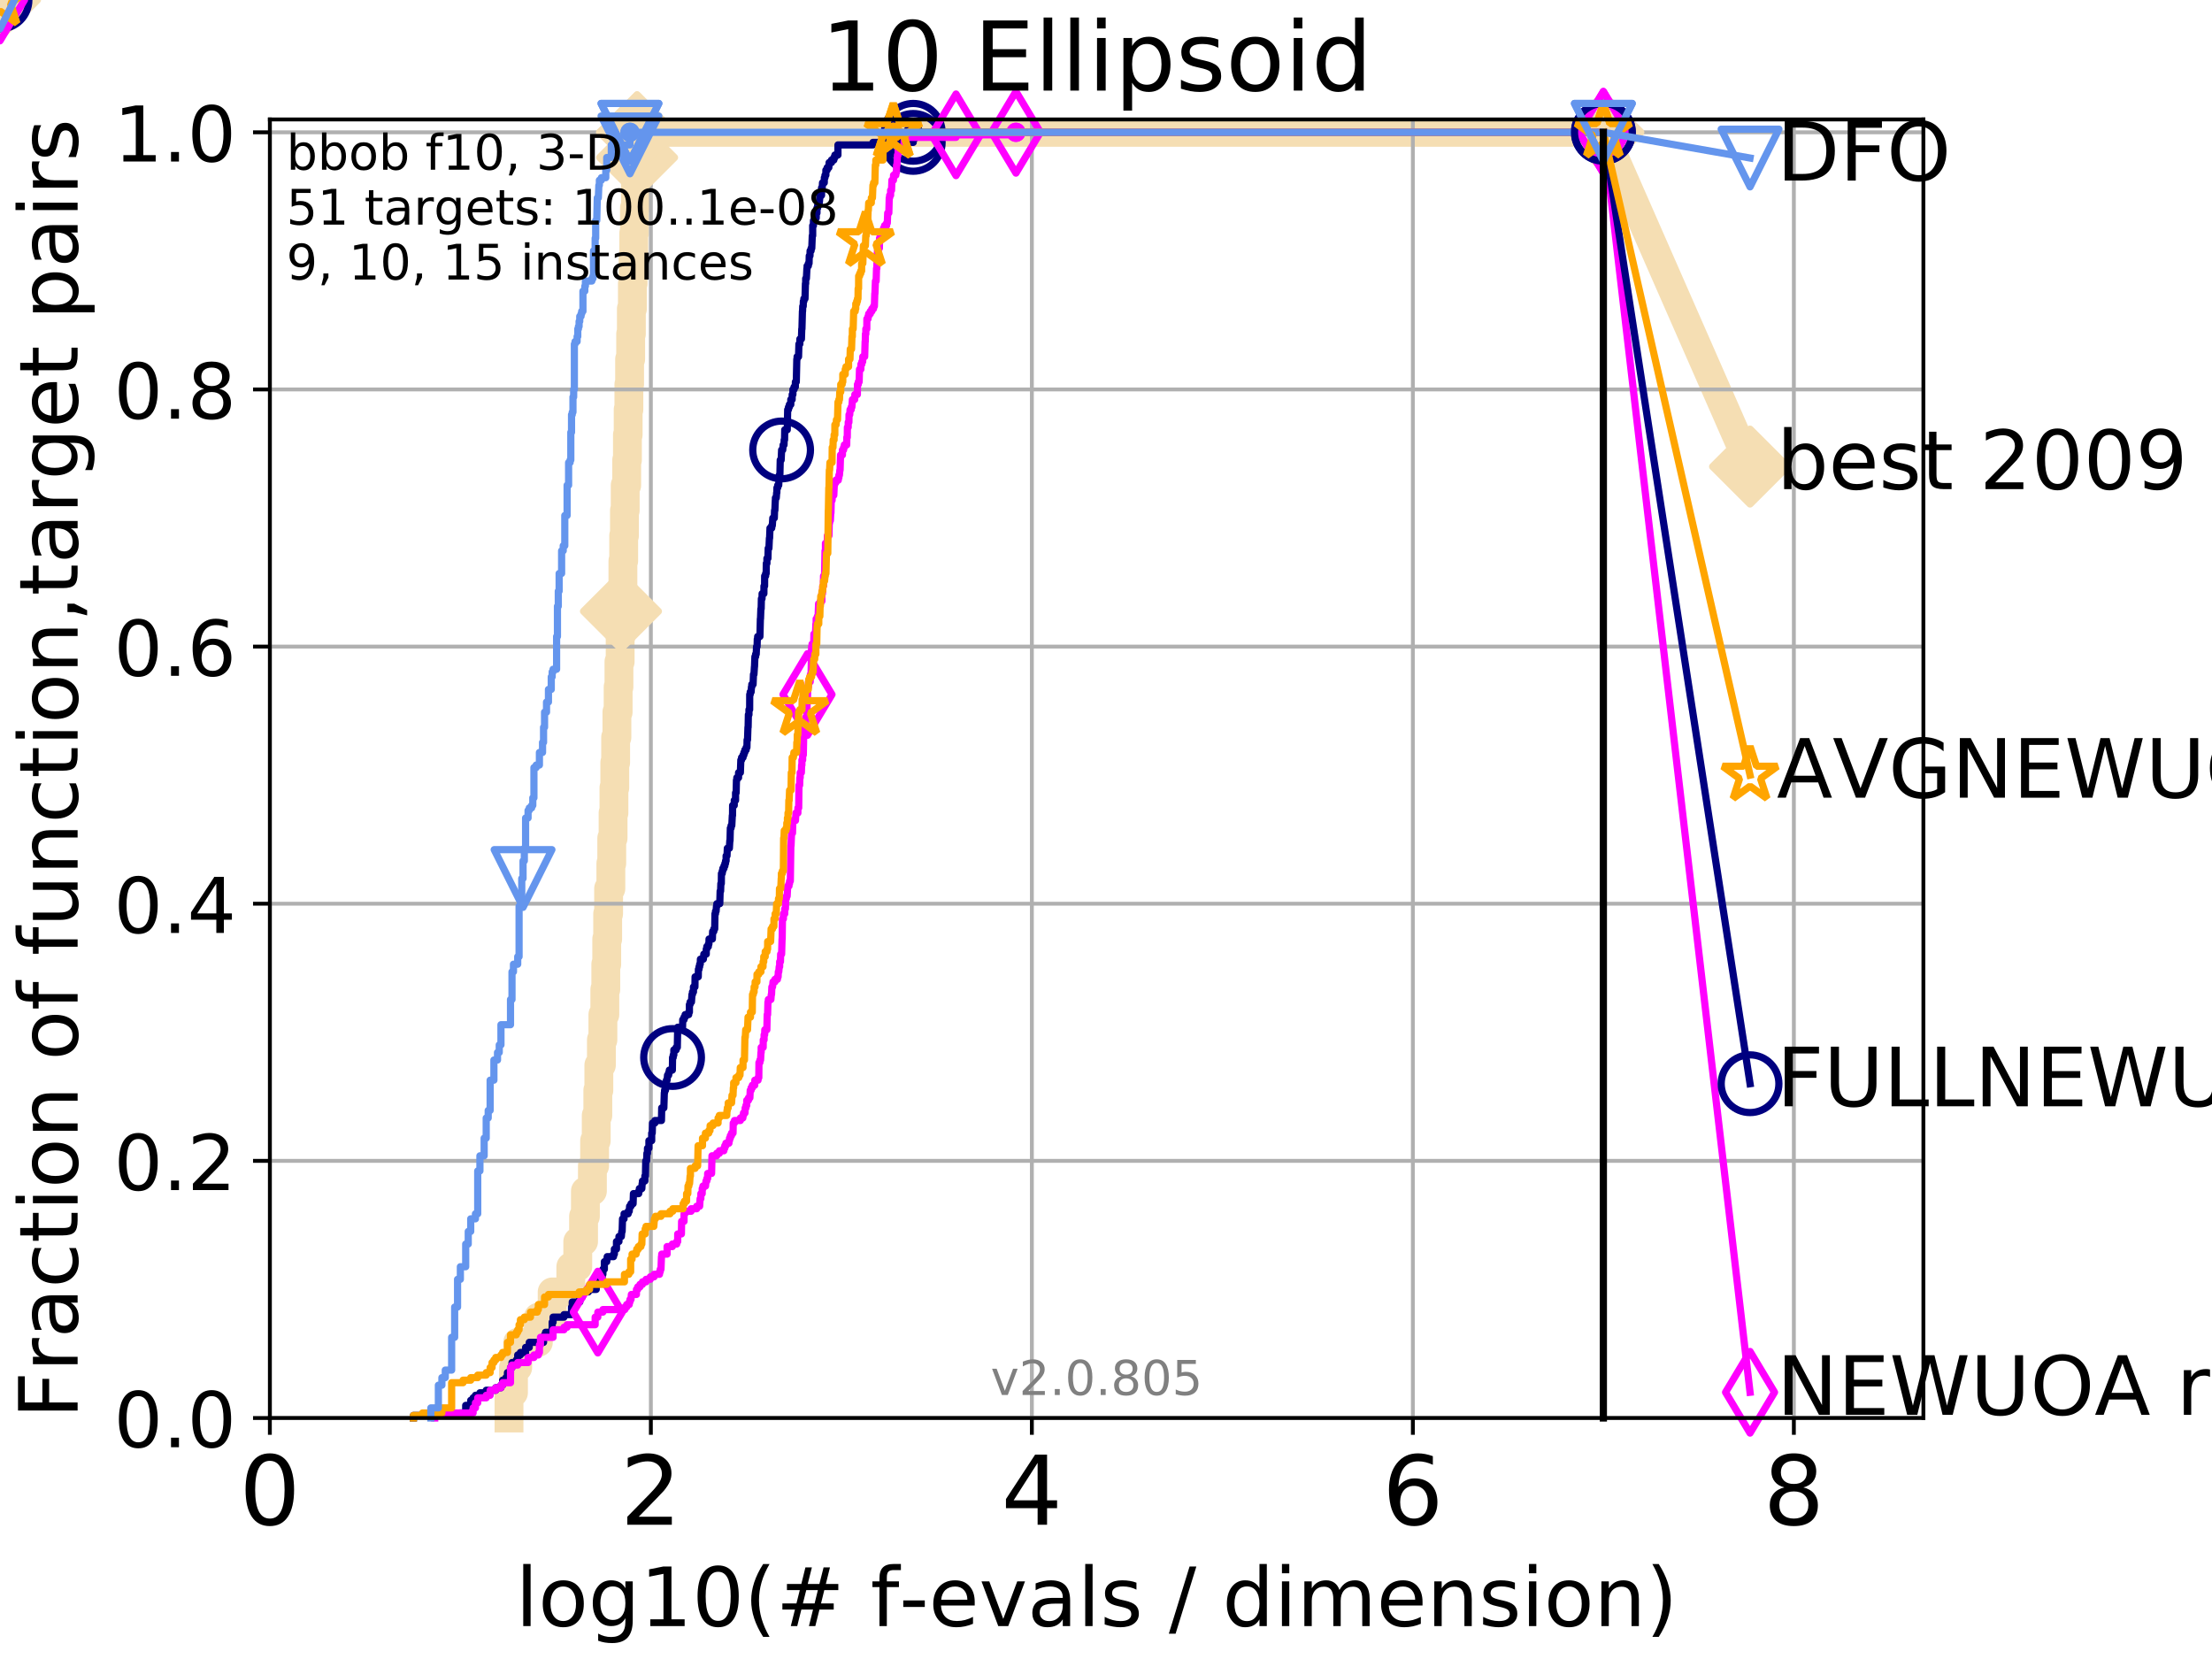 <?xml version="1.0" encoding="utf-8" standalone="no"?>
<!DOCTYPE svg PUBLIC "-//W3C//DTD SVG 1.1//EN"
  "http://www.w3.org/Graphics/SVG/1.1/DTD/svg11.dtd">
<!-- Created with matplotlib (http://matplotlib.org/) -->
<svg height="345pt" version="1.1" viewBox="0 0 460 345" width="460pt" xmlns="http://www.w3.org/2000/svg" xmlns:xlink="http://www.w3.org/1999/xlink">
 <defs>
  <style type="text/css">
*{stroke-linecap:butt;stroke-linejoin:round;}
  </style>
 </defs>
 <g id="figure_1">
  <g id="patch_1">
   <path d="M 0 345.6 
L 460.8 345.6 
L 460.8 0 
L 0 0 
z
" style="fill:#ffffff;"/>
  </g>
  <g id="axes_1">
   <g id="patch_2">
    <path d="M 56.12 294.88 
L 399.984 294.88 
L 399.984 24.84 
L 56.12 24.84 
z
" style="fill:#ffffff;"/>
   </g>
   <g id="line2d_1">
    <path d="M 105.848 294.88 
L 105.848 289.638 
L 106.779 289.638 
L 106.779 284.395 
L 107.661 284.395 
L 107.661 279.153 
L 111.953 279.153 
L 111.953 273.91 
L 114.827 273.91 
L 114.827 268.668 
L 118.704 268.668 
L 118.704 263.425 
L 120.151 263.425 
L 120.151 258.183 
L 121.356 258.183 
L 121.356 252.94 
L 121.74 252.94 
L 121.74 247.698 
L 123.195 247.698 
L 123.195 242.455 
L 123.654 242.455 
L 123.654 237.213 
L 123.99 237.213 
L 123.99 231.97 
L 124.32 231.97 
L 124.32 226.728 
L 124.536 226.728 
L 124.536 221.485 
L 125.066 221.485 
L 125.066 216.243 
L 125.376 216.243 
L 125.376 211 
L 125.78 211 
L 125.78 205.758 
L 125.979 205.758 
L 125.979 200.515 
L 126.176 200.515 
L 126.176 195.273 
L 126.37 195.273 
L 126.37 190.03 
L 126.563 190.03 
L 126.563 184.788 
L 127.034 184.788 
L 127.034 179.546 
L 127.219 179.546 
L 127.219 174.303 
L 127.493 174.303 
L 127.493 169.061 
L 127.673 169.061 
L 127.673 163.818 
L 127.851 163.818 
L 127.851 158.576 
L 128.028 158.576 
L 128.028 153.333 
L 128.289 153.333 
L 128.289 148.091 
L 128.547 148.091 
L 128.547 142.848 
L 128.716 142.848 
L 128.716 137.606 
L 128.967 137.606 
L 128.967 132.363 
L 129.133 132.363 
L 129.133 127.121 
L 129.378 127.121 
L 129.378 121.878 
L 129.539 121.878 
L 129.539 116.636 
L 129.699 116.636 
L 129.699 111.393 
L 129.858 111.393 
L 129.858 106.151 
L 130.015 106.151 
L 130.015 100.908 
L 130.325 100.908 
L 130.325 95.666 
L 130.478 95.666 
L 130.478 90.423 
L 130.63 90.423 
L 130.63 85.181 
L 130.78 85.181 
L 130.78 79.938 
L 130.929 79.938 
L 130.929 74.696 
L 131.15 74.696 
L 131.15 69.453 
L 131.296 69.453 
L 131.296 64.211 
L 131.512 64.211 
L 131.512 58.969 
L 131.655 58.969 
L 131.655 53.726 
L 131.797 53.726 
L 131.797 48.484 
L 131.937 48.484 
L 131.937 43.241 
L 132.146 43.241 
L 132.146 37.999 
L 132.352 37.999 
L 132.352 32.756 
L 132.488 32.756 
L 132.488 27.514 
L 333.43 27.514 
" style="fill:none;stroke:#f5deb3;stroke-linecap:square;stroke-width:6;"/>
   </g>
   <g id="line2d_2">
    <path d="M 0 0 
" style="fill:none;stroke:#f5deb3;stroke-linecap:square;stroke-width:6;"/>
    <defs>
     <path d="M -0 7.778 
L 7.778 0 
L 0 -7.778 
L -7.778 -0 
z
" id="mf7149f16f3" style="stroke:#f5deb3;stroke-linejoin:miter;stroke-width:1.5;"/>
    </defs>
    <g>
     <use style="fill:#f5deb3;stroke:#f5deb3;stroke-linejoin:miter;stroke-width:1.5;" x="0" xlink:href="#mf7149f16f3" y="0"/>
    </g>
   </g>
   <g id="line2d_3">
    <path d="M 333.43 27.514 
L 363.934 97.029 
" style="fill:none;stroke:#f5deb3;stroke-linecap:square;stroke-width:6;"/>
    <g>
     <use style="fill:#f5deb3;stroke:#f5deb3;stroke-linejoin:miter;stroke-width:1.5;" x="333.43" xlink:href="#mf7149f16f3" y="27.514"/>
     <use style="fill:#f5deb3;stroke:#f5deb3;stroke-linejoin:miter;stroke-width:1.5;" x="363.934" xlink:href="#mf7149f16f3" y="97.029"/>
    </g>
   </g>
   <g id="matplotlib.axis_1">
    <g id="xtick_1">
     <g id="line2d_4">
      <path clip-path="url(#p0208c59b83)" d="M 56.12 294.88 
L 56.12 24.84 
" style="fill:none;stroke:#b0b0b0;stroke-linecap:square;stroke-width:0.8;"/>
     </g>
     <g id="line2d_5">
      <defs>
       <path d="M 0 0 
L 0 3.5 
" id="m0ae9a8502c" style="stroke:#000000;stroke-width:0.8;"/>
      </defs>
      <g>
       <use style="stroke:#000000;stroke-width:0.8;" x="56.12" xlink:href="#m0ae9a8502c" y="294.88"/>
      </g>
     </g>
     <g id="text_1">
      <!-- 0 -->
      <defs>
       <path d="M 31.781 66.406 
Q 24.172 66.406 20.328 58.906 
Q 16.5 51.422 16.5 36.375 
Q 16.5 21.391 20.328 13.891 
Q 24.172 6.391 31.781 6.391 
Q 39.453 6.391 43.281 13.891 
Q 47.125 21.391 47.125 36.375 
Q 47.125 51.422 43.281 58.906 
Q 39.453 66.406 31.781 66.406 
z
M 31.781 74.219 
Q 44.047 74.219 50.516 64.516 
Q 56.984 54.828 56.984 36.375 
Q 56.984 17.969 50.516 8.266 
Q 44.047 -1.422 31.781 -1.422 
Q 19.531 -1.422 13.062 8.266 
Q 6.594 17.969 6.594 36.375 
Q 6.594 54.828 13.062 64.516 
Q 19.531 74.219 31.781 74.219 
z
" id="DejaVuSans-30"/>
      </defs>
      <g transform="translate(49.758 317.077)scale(0.2 -0.2)">
       <use xlink:href="#DejaVuSans-30"/>
      </g>
     </g>
    </g>
    <g id="xtick_2">
     <g id="line2d_6">
      <path clip-path="url(#p0208c59b83)" d="M 135.351 294.88 
L 135.351 24.84 
" style="fill:none;stroke:#b0b0b0;stroke-linecap:square;stroke-width:0.8;"/>
     </g>
     <g id="line2d_7">
      <g>
       <use style="stroke:#000000;stroke-width:0.8;" x="135.351" xlink:href="#m0ae9a8502c" y="294.88"/>
      </g>
     </g>
     <g id="text_2">
      <!-- 2 -->
      <defs>
       <path d="M 19.188 8.297 
L 53.609 8.297 
L 53.609 0 
L 7.328 0 
L 7.328 8.297 
Q 12.938 14.109 22.625 23.891 
Q 32.328 33.688 34.812 36.531 
Q 39.547 41.844 41.422 45.531 
Q 43.312 49.219 43.312 52.781 
Q 43.312 58.594 39.234 62.25 
Q 35.156 65.922 28.609 65.922 
Q 23.969 65.922 18.812 64.312 
Q 13.672 62.703 7.812 59.422 
L 7.812 69.391 
Q 13.766 71.781 18.938 73 
Q 24.125 74.219 28.422 74.219 
Q 39.75 74.219 46.484 68.547 
Q 53.219 62.891 53.219 53.422 
Q 53.219 48.922 51.531 44.891 
Q 49.859 40.875 45.406 35.406 
Q 44.188 33.984 37.641 27.219 
Q 31.109 20.453 19.188 8.297 
z
" id="DejaVuSans-32"/>
      </defs>
      <g transform="translate(128.989 317.077)scale(0.2 -0.2)">
       <use xlink:href="#DejaVuSans-32"/>
      </g>
     </g>
    </g>
    <g id="xtick_3">
     <g id="line2d_8">
      <path clip-path="url(#p0208c59b83)" d="M 214.583 294.88 
L 214.583 24.84 
" style="fill:none;stroke:#b0b0b0;stroke-linecap:square;stroke-width:0.8;"/>
     </g>
     <g id="line2d_9">
      <g>
       <use style="stroke:#000000;stroke-width:0.8;" x="214.583" xlink:href="#m0ae9a8502c" y="294.88"/>
      </g>
     </g>
     <g id="text_3">
      <!-- 4 -->
      <defs>
       <path d="M 37.797 64.312 
L 12.891 25.391 
L 37.797 25.391 
z
M 35.203 72.906 
L 47.609 72.906 
L 47.609 25.391 
L 58.016 25.391 
L 58.016 17.188 
L 47.609 17.188 
L 47.609 0 
L 37.797 0 
L 37.797 17.188 
L 4.891 17.188 
L 4.891 26.703 
z
" id="DejaVuSans-34"/>
      </defs>
      <g transform="translate(208.22 317.077)scale(0.2 -0.2)">
       <use xlink:href="#DejaVuSans-34"/>
      </g>
     </g>
    </g>
    <g id="xtick_4">
     <g id="line2d_10">
      <path clip-path="url(#p0208c59b83)" d="M 293.814 294.88 
L 293.814 24.84 
" style="fill:none;stroke:#b0b0b0;stroke-linecap:square;stroke-width:0.8;"/>
     </g>
     <g id="line2d_11">
      <g>
       <use style="stroke:#000000;stroke-width:0.8;" x="293.814" xlink:href="#m0ae9a8502c" y="294.88"/>
      </g>
     </g>
     <g id="text_4">
      <!-- 6 -->
      <defs>
       <path d="M 33.016 40.375 
Q 26.375 40.375 22.484 35.828 
Q 18.609 31.297 18.609 23.391 
Q 18.609 15.531 22.484 10.953 
Q 26.375 6.391 33.016 6.391 
Q 39.656 6.391 43.531 10.953 
Q 47.406 15.531 47.406 23.391 
Q 47.406 31.297 43.531 35.828 
Q 39.656 40.375 33.016 40.375 
z
M 52.594 71.297 
L 52.594 62.312 
Q 48.875 64.062 45.094 64.984 
Q 41.312 65.922 37.594 65.922 
Q 27.828 65.922 22.672 59.328 
Q 17.531 52.734 16.797 39.406 
Q 19.672 43.656 24.016 45.922 
Q 28.375 48.188 33.594 48.188 
Q 44.578 48.188 50.953 41.516 
Q 57.328 34.859 57.328 23.391 
Q 57.328 12.156 50.688 5.359 
Q 44.047 -1.422 33.016 -1.422 
Q 20.359 -1.422 13.672 8.266 
Q 6.984 17.969 6.984 36.375 
Q 6.984 53.656 15.188 63.938 
Q 23.391 74.219 37.203 74.219 
Q 40.922 74.219 44.703 73.484 
Q 48.484 72.75 52.594 71.297 
z
" id="DejaVuSans-36"/>
      </defs>
      <g transform="translate(287.452 317.077)scale(0.2 -0.2)">
       <use xlink:href="#DejaVuSans-36"/>
      </g>
     </g>
    </g>
    <g id="xtick_5">
     <g id="line2d_12">
      <path clip-path="url(#p0208c59b83)" d="M 373.045 294.88 
L 373.045 24.84 
" style="fill:none;stroke:#b0b0b0;stroke-linecap:square;stroke-width:0.8;"/>
     </g>
     <g id="line2d_13">
      <g>
       <use style="stroke:#000000;stroke-width:0.8;" x="373.045" xlink:href="#m0ae9a8502c" y="294.88"/>
      </g>
     </g>
     <g id="text_5">
      <!-- 8 -->
      <defs>
       <path d="M 31.781 34.625 
Q 24.75 34.625 20.719 30.859 
Q 16.703 27.094 16.703 20.516 
Q 16.703 13.922 20.719 10.156 
Q 24.75 6.391 31.781 6.391 
Q 38.812 6.391 42.859 10.172 
Q 46.922 13.969 46.922 20.516 
Q 46.922 27.094 42.891 30.859 
Q 38.875 34.625 31.781 34.625 
z
M 21.922 38.812 
Q 15.578 40.375 12.031 44.719 
Q 8.5 49.078 8.5 55.328 
Q 8.5 64.062 14.719 69.141 
Q 20.953 74.219 31.781 74.219 
Q 42.672 74.219 48.875 69.141 
Q 55.078 64.062 55.078 55.328 
Q 55.078 49.078 51.531 44.719 
Q 48 40.375 41.703 38.812 
Q 48.828 37.156 52.797 32.312 
Q 56.781 27.484 56.781 20.516 
Q 56.781 9.906 50.312 4.234 
Q 43.844 -1.422 31.781 -1.422 
Q 19.734 -1.422 13.25 4.234 
Q 6.781 9.906 6.781 20.516 
Q 6.781 27.484 10.781 32.312 
Q 14.797 37.156 21.922 38.812 
z
M 18.312 54.391 
Q 18.312 48.734 21.844 45.562 
Q 25.391 42.391 31.781 42.391 
Q 38.141 42.391 41.719 45.562 
Q 45.312 48.734 45.312 54.391 
Q 45.312 60.062 41.719 63.234 
Q 38.141 66.406 31.781 66.406 
Q 25.391 66.406 21.844 63.234 
Q 18.312 60.062 18.312 54.391 
z
" id="DejaVuSans-38"/>
      </defs>
      <g transform="translate(366.683 317.077)scale(0.2 -0.2)">
       <use xlink:href="#DejaVuSans-38"/>
      </g>
     </g>
    </g>
    <g id="text_6">
     <!-- log10(# f-evals / dimension) -->
     <defs>
      <path d="M 9.422 75.984 
L 18.406 75.984 
L 18.406 0 
L 9.422 0 
z
" id="DejaVuSans-6c"/>
      <path d="M 30.609 48.391 
Q 23.391 48.391 19.188 42.75 
Q 14.984 37.109 14.984 27.297 
Q 14.984 17.484 19.156 11.844 
Q 23.344 6.203 30.609 6.203 
Q 37.797 6.203 41.984 11.859 
Q 46.188 17.531 46.188 27.297 
Q 46.188 37.016 41.984 42.703 
Q 37.797 48.391 30.609 48.391 
z
M 30.609 56 
Q 42.328 56 49.016 48.375 
Q 55.719 40.766 55.719 27.297 
Q 55.719 13.875 49.016 6.219 
Q 42.328 -1.422 30.609 -1.422 
Q 18.844 -1.422 12.172 6.219 
Q 5.516 13.875 5.516 27.297 
Q 5.516 40.766 12.172 48.375 
Q 18.844 56 30.609 56 
z
" id="DejaVuSans-6f"/>
      <path d="M 45.406 27.984 
Q 45.406 37.75 41.375 43.109 
Q 37.359 48.484 30.078 48.484 
Q 22.859 48.484 18.828 43.109 
Q 14.797 37.75 14.797 27.984 
Q 14.797 18.266 18.828 12.891 
Q 22.859 7.516 30.078 7.516 
Q 37.359 7.516 41.375 12.891 
Q 45.406 18.266 45.406 27.984 
z
M 54.391 6.781 
Q 54.391 -7.172 48.188 -13.984 
Q 42 -20.797 29.203 -20.797 
Q 24.469 -20.797 20.266 -20.094 
Q 16.062 -19.391 12.109 -17.922 
L 12.109 -9.188 
Q 16.062 -11.328 19.922 -12.344 
Q 23.781 -13.375 27.781 -13.375 
Q 36.625 -13.375 41.016 -8.766 
Q 45.406 -4.156 45.406 5.172 
L 45.406 9.625 
Q 42.625 4.781 38.281 2.391 
Q 33.938 0 27.875 0 
Q 17.828 0 11.672 7.656 
Q 5.516 15.328 5.516 27.984 
Q 5.516 40.672 11.672 48.328 
Q 17.828 56 27.875 56 
Q 33.938 56 38.281 53.609 
Q 42.625 51.219 45.406 46.391 
L 45.406 54.688 
L 54.391 54.688 
z
" id="DejaVuSans-67"/>
      <path d="M 12.406 8.297 
L 28.516 8.297 
L 28.516 63.922 
L 10.984 60.406 
L 10.984 69.391 
L 28.422 72.906 
L 38.281 72.906 
L 38.281 8.297 
L 54.391 8.297 
L 54.391 0 
L 12.406 0 
z
" id="DejaVuSans-31"/>
      <path d="M 31 75.875 
Q 24.469 64.656 21.281 53.656 
Q 18.109 42.672 18.109 31.391 
Q 18.109 20.125 21.312 9.062 
Q 24.516 -2 31 -13.188 
L 23.188 -13.188 
Q 15.875 -1.703 12.234 9.375 
Q 8.594 20.453 8.594 31.391 
Q 8.594 42.281 12.203 53.312 
Q 15.828 64.359 23.188 75.875 
z
" id="DejaVuSans-28"/>
      <path d="M 51.125 44 
L 36.922 44 
L 32.812 27.688 
L 47.125 27.688 
z
M 43.797 71.781 
L 38.719 51.516 
L 52.984 51.516 
L 58.109 71.781 
L 65.922 71.781 
L 60.891 51.516 
L 76.125 51.516 
L 76.125 44 
L 58.984 44 
L 54.984 27.688 
L 70.516 27.688 
L 70.516 20.219 
L 53.078 20.219 
L 48 0 
L 40.188 0 
L 45.219 20.219 
L 30.906 20.219 
L 25.875 0 
L 18.016 0 
L 23.094 20.219 
L 7.719 20.219 
L 7.719 27.688 
L 24.906 27.688 
L 29 44 
L 13.281 44 
L 13.281 51.516 
L 30.906 51.516 
L 35.891 71.781 
z
" id="DejaVuSans-23"/>
      <path id="DejaVuSans-20"/>
      <path d="M 37.109 75.984 
L 37.109 68.5 
L 28.516 68.5 
Q 23.688 68.5 21.797 66.547 
Q 19.922 64.594 19.922 59.516 
L 19.922 54.688 
L 34.719 54.688 
L 34.719 47.703 
L 19.922 47.703 
L 19.922 0 
L 10.891 0 
L 10.891 47.703 
L 2.297 47.703 
L 2.297 54.688 
L 10.891 54.688 
L 10.891 58.5 
Q 10.891 67.625 15.141 71.797 
Q 19.391 75.984 28.609 75.984 
z
" id="DejaVuSans-66"/>
      <path d="M 4.891 31.391 
L 31.203 31.391 
L 31.203 23.391 
L 4.891 23.391 
z
" id="DejaVuSans-2d"/>
      <path d="M 56.203 29.594 
L 56.203 25.203 
L 14.891 25.203 
Q 15.484 15.922 20.484 11.062 
Q 25.484 6.203 34.422 6.203 
Q 39.594 6.203 44.453 7.469 
Q 49.312 8.734 54.109 11.281 
L 54.109 2.781 
Q 49.266 0.734 44.188 -0.344 
Q 39.109 -1.422 33.891 -1.422 
Q 20.797 -1.422 13.156 6.188 
Q 5.516 13.812 5.516 26.812 
Q 5.516 40.234 12.766 48.109 
Q 20.016 56 32.328 56 
Q 43.359 56 49.781 48.891 
Q 56.203 41.797 56.203 29.594 
z
M 47.219 32.234 
Q 47.125 39.594 43.094 43.984 
Q 39.062 48.391 32.422 48.391 
Q 24.906 48.391 20.391 44.141 
Q 15.875 39.891 15.188 32.172 
z
" id="DejaVuSans-65"/>
      <path d="M 2.984 54.688 
L 12.5 54.688 
L 29.594 8.797 
L 46.688 54.688 
L 56.203 54.688 
L 35.688 0 
L 23.484 0 
z
" id="DejaVuSans-76"/>
      <path d="M 34.281 27.484 
Q 23.391 27.484 19.188 25 
Q 14.984 22.516 14.984 16.5 
Q 14.984 11.719 18.141 8.906 
Q 21.297 6.109 26.703 6.109 
Q 34.188 6.109 38.703 11.406 
Q 43.219 16.703 43.219 25.484 
L 43.219 27.484 
z
M 52.203 31.203 
L 52.203 0 
L 43.219 0 
L 43.219 8.297 
Q 40.141 3.328 35.547 0.953 
Q 30.953 -1.422 24.312 -1.422 
Q 15.922 -1.422 10.953 3.297 
Q 6 8.016 6 15.922 
Q 6 25.141 12.172 29.828 
Q 18.359 34.516 30.609 34.516 
L 43.219 34.516 
L 43.219 35.406 
Q 43.219 41.609 39.141 45 
Q 35.062 48.391 27.688 48.391 
Q 23 48.391 18.547 47.266 
Q 14.109 46.141 10.016 43.891 
L 10.016 52.203 
Q 14.938 54.109 19.578 55.047 
Q 24.219 56 28.609 56 
Q 40.484 56 46.344 49.844 
Q 52.203 43.703 52.203 31.203 
z
" id="DejaVuSans-61"/>
      <path d="M 44.281 53.078 
L 44.281 44.578 
Q 40.484 46.531 36.375 47.5 
Q 32.281 48.484 27.875 48.484 
Q 21.188 48.484 17.844 46.438 
Q 14.5 44.391 14.5 40.281 
Q 14.5 37.156 16.891 35.375 
Q 19.281 33.594 26.516 31.984 
L 29.594 31.297 
Q 39.156 29.25 43.188 25.516 
Q 47.219 21.781 47.219 15.094 
Q 47.219 7.469 41.188 3.016 
Q 35.156 -1.422 24.609 -1.422 
Q 20.219 -1.422 15.453 -0.562 
Q 10.688 0.297 5.422 2 
L 5.422 11.281 
Q 10.406 8.688 15.234 7.391 
Q 20.062 6.109 24.812 6.109 
Q 31.156 6.109 34.562 8.281 
Q 37.984 10.453 37.984 14.406 
Q 37.984 18.062 35.516 20.016 
Q 33.062 21.969 24.703 23.781 
L 21.578 24.516 
Q 13.234 26.266 9.516 29.906 
Q 5.812 33.547 5.812 39.891 
Q 5.812 47.609 11.281 51.797 
Q 16.75 56 26.812 56 
Q 31.781 56 36.172 55.266 
Q 40.578 54.547 44.281 53.078 
z
" id="DejaVuSans-73"/>
      <path d="M 25.391 72.906 
L 33.688 72.906 
L 8.297 -9.281 
L 0 -9.281 
z
" id="DejaVuSans-2f"/>
      <path d="M 45.406 46.391 
L 45.406 75.984 
L 54.391 75.984 
L 54.391 0 
L 45.406 0 
L 45.406 8.203 
Q 42.578 3.328 38.25 0.953 
Q 33.938 -1.422 27.875 -1.422 
Q 17.969 -1.422 11.734 6.484 
Q 5.516 14.406 5.516 27.297 
Q 5.516 40.188 11.734 48.094 
Q 17.969 56 27.875 56 
Q 33.938 56 38.25 53.625 
Q 42.578 51.266 45.406 46.391 
z
M 14.797 27.297 
Q 14.797 17.391 18.875 11.75 
Q 22.953 6.109 30.078 6.109 
Q 37.203 6.109 41.297 11.75 
Q 45.406 17.391 45.406 27.297 
Q 45.406 37.203 41.297 42.844 
Q 37.203 48.484 30.078 48.484 
Q 22.953 48.484 18.875 42.844 
Q 14.797 37.203 14.797 27.297 
z
" id="DejaVuSans-64"/>
      <path d="M 9.422 54.688 
L 18.406 54.688 
L 18.406 0 
L 9.422 0 
z
M 9.422 75.984 
L 18.406 75.984 
L 18.406 64.594 
L 9.422 64.594 
z
" id="DejaVuSans-69"/>
      <path d="M 52 44.188 
Q 55.375 50.25 60.062 53.125 
Q 64.75 56 71.094 56 
Q 79.641 56 84.281 50.016 
Q 88.922 44.047 88.922 33.016 
L 88.922 0 
L 79.891 0 
L 79.891 32.719 
Q 79.891 40.578 77.094 44.375 
Q 74.312 48.188 68.609 48.188 
Q 61.625 48.188 57.562 43.547 
Q 53.516 38.922 53.516 30.906 
L 53.516 0 
L 44.484 0 
L 44.484 32.719 
Q 44.484 40.625 41.703 44.406 
Q 38.922 48.188 33.109 48.188 
Q 26.219 48.188 22.156 43.531 
Q 18.109 38.875 18.109 30.906 
L 18.109 0 
L 9.078 0 
L 9.078 54.688 
L 18.109 54.688 
L 18.109 46.188 
Q 21.188 51.219 25.484 53.609 
Q 29.781 56 35.688 56 
Q 41.656 56 45.828 52.969 
Q 50 49.953 52 44.188 
z
" id="DejaVuSans-6d"/>
      <path d="M 54.891 33.016 
L 54.891 0 
L 45.906 0 
L 45.906 32.719 
Q 45.906 40.484 42.875 44.328 
Q 39.844 48.188 33.797 48.188 
Q 26.516 48.188 22.312 43.547 
Q 18.109 38.922 18.109 30.906 
L 18.109 0 
L 9.078 0 
L 9.078 54.688 
L 18.109 54.688 
L 18.109 46.188 
Q 21.344 51.125 25.703 53.562 
Q 30.078 56 35.797 56 
Q 45.219 56 50.047 50.172 
Q 54.891 44.344 54.891 33.016 
z
" id="DejaVuSans-6e"/>
      <path d="M 8.016 75.875 
L 15.828 75.875 
Q 23.141 64.359 26.781 53.312 
Q 30.422 42.281 30.422 31.391 
Q 30.422 20.453 26.781 9.375 
Q 23.141 -1.703 15.828 -13.188 
L 8.016 -13.188 
Q 14.5 -2 17.703 9.062 
Q 20.906 20.125 20.906 31.391 
Q 20.906 42.672 17.703 53.656 
Q 14.5 64.656 8.016 75.875 
z
" id="DejaVuSans-29"/>
     </defs>
     <g transform="translate(107.211 338.154)scale(0.17 -0.17)">
      <use xlink:href="#DejaVuSans-6c"/>
      <use x="27.783" xlink:href="#DejaVuSans-6f"/>
      <use x="88.965" xlink:href="#DejaVuSans-67"/>
      <use x="152.441" xlink:href="#DejaVuSans-31"/>
      <use x="216.064" xlink:href="#DejaVuSans-30"/>
      <use x="279.688" xlink:href="#DejaVuSans-28"/>
      <use x="318.701" xlink:href="#DejaVuSans-23"/>
      <use x="402.49" xlink:href="#DejaVuSans-20"/>
      <use x="434.277" xlink:href="#DejaVuSans-66"/>
      <use x="469.404" xlink:href="#DejaVuSans-2d"/>
      <use x="505.488" xlink:href="#DejaVuSans-65"/>
      <use x="567.012" xlink:href="#DejaVuSans-76"/>
      <use x="626.191" xlink:href="#DejaVuSans-61"/>
      <use x="687.471" xlink:href="#DejaVuSans-6c"/>
      <use x="715.254" xlink:href="#DejaVuSans-73"/>
      <use x="767.354" xlink:href="#DejaVuSans-20"/>
      <use x="799.141" xlink:href="#DejaVuSans-2f"/>
      <use x="832.832" xlink:href="#DejaVuSans-20"/>
      <use x="864.619" xlink:href="#DejaVuSans-64"/>
      <use x="928.096" xlink:href="#DejaVuSans-69"/>
      <use x="955.879" xlink:href="#DejaVuSans-6d"/>
      <use x="1053.291" xlink:href="#DejaVuSans-65"/>
      <use x="1114.814" xlink:href="#DejaVuSans-6e"/>
      <use x="1178.193" xlink:href="#DejaVuSans-73"/>
      <use x="1230.293" xlink:href="#DejaVuSans-69"/>
      <use x="1258.076" xlink:href="#DejaVuSans-6f"/>
      <use x="1319.258" xlink:href="#DejaVuSans-6e"/>
      <use x="1382.637" xlink:href="#DejaVuSans-29"/>
     </g>
    </g>
   </g>
   <g id="matplotlib.axis_2">
    <g id="ytick_1">
     <g id="line2d_14">
      <path clip-path="url(#p0208c59b83)" d="M 56.12 294.88 
L 399.984 294.88 
" style="fill:none;stroke:#b0b0b0;stroke-linecap:square;stroke-width:0.8;"/>
     </g>
     <g id="line2d_15">
      <defs>
       <path d="M 0 0 
L -3.5 0 
" id="m667a37c4db" style="stroke:#000000;stroke-width:0.8;"/>
      </defs>
      <g>
       <use style="stroke:#000000;stroke-width:0.8;" x="56.12" xlink:href="#m667a37c4db" y="294.88"/>
      </g>
     </g>
     <g id="text_7">
      <!-- 0.0 -->
      <defs>
       <path d="M 10.688 12.406 
L 21 12.406 
L 21 0 
L 10.688 0 
z
" id="DejaVuSans-2e"/>
      </defs>
      <g transform="translate(23.675 300.959)scale(0.16 -0.16)">
       <use xlink:href="#DejaVuSans-30"/>
       <use x="63.623" xlink:href="#DejaVuSans-2e"/>
       <use x="95.41" xlink:href="#DejaVuSans-30"/>
      </g>
     </g>
    </g>
    <g id="ytick_2">
     <g id="line2d_16">
      <path clip-path="url(#p0208c59b83)" d="M 56.12 241.407 
L 399.984 241.407 
" style="fill:none;stroke:#b0b0b0;stroke-linecap:square;stroke-width:0.8;"/>
     </g>
     <g id="line2d_17">
      <g>
       <use style="stroke:#000000;stroke-width:0.8;" x="56.12" xlink:href="#m667a37c4db" y="241.407"/>
      </g>
     </g>
     <g id="text_8">
      <!-- 0.2 -->
      <g transform="translate(23.675 247.485)scale(0.16 -0.16)">
       <use xlink:href="#DejaVuSans-30"/>
       <use x="63.623" xlink:href="#DejaVuSans-2e"/>
       <use x="95.41" xlink:href="#DejaVuSans-32"/>
      </g>
     </g>
    </g>
    <g id="ytick_3">
     <g id="line2d_18">
      <path clip-path="url(#p0208c59b83)" d="M 56.12 187.933 
L 399.984 187.933 
" style="fill:none;stroke:#b0b0b0;stroke-linecap:square;stroke-width:0.8;"/>
     </g>
     <g id="line2d_19">
      <g>
       <use style="stroke:#000000;stroke-width:0.8;" x="56.12" xlink:href="#m667a37c4db" y="187.933"/>
      </g>
     </g>
     <g id="text_9">
      <!-- 0.4 -->
      <g transform="translate(23.675 194.012)scale(0.16 -0.16)">
       <use xlink:href="#DejaVuSans-30"/>
       <use x="63.623" xlink:href="#DejaVuSans-2e"/>
       <use x="95.41" xlink:href="#DejaVuSans-34"/>
      </g>
     </g>
    </g>
    <g id="ytick_4">
     <g id="line2d_20">
      <path clip-path="url(#p0208c59b83)" d="M 56.12 134.46 
L 399.984 134.46 
" style="fill:none;stroke:#b0b0b0;stroke-linecap:square;stroke-width:0.8;"/>
     </g>
     <g id="line2d_21">
      <g>
       <use style="stroke:#000000;stroke-width:0.8;" x="56.12" xlink:href="#m667a37c4db" y="134.46"/>
      </g>
     </g>
     <g id="text_10">
      <!-- 0.6 -->
      <g transform="translate(23.675 140.539)scale(0.16 -0.16)">
       <use xlink:href="#DejaVuSans-30"/>
       <use x="63.623" xlink:href="#DejaVuSans-2e"/>
       <use x="95.41" xlink:href="#DejaVuSans-36"/>
      </g>
     </g>
    </g>
    <g id="ytick_5">
     <g id="line2d_22">
      <path clip-path="url(#p0208c59b83)" d="M 56.12 80.987 
L 399.984 80.987 
" style="fill:none;stroke:#b0b0b0;stroke-linecap:square;stroke-width:0.8;"/>
     </g>
     <g id="line2d_23">
      <g>
       <use style="stroke:#000000;stroke-width:0.8;" x="56.12" xlink:href="#m667a37c4db" y="80.987"/>
      </g>
     </g>
     <g id="text_11">
      <!-- 0.8 -->
      <g transform="translate(23.675 87.066)scale(0.16 -0.16)">
       <use xlink:href="#DejaVuSans-30"/>
       <use x="63.623" xlink:href="#DejaVuSans-2e"/>
       <use x="95.41" xlink:href="#DejaVuSans-38"/>
      </g>
     </g>
    </g>
    <g id="ytick_6">
     <g id="line2d_24">
      <path clip-path="url(#p0208c59b83)" d="M 56.12 27.514 
L 399.984 27.514 
" style="fill:none;stroke:#b0b0b0;stroke-linecap:square;stroke-width:0.8;"/>
     </g>
     <g id="line2d_25">
      <g>
       <use style="stroke:#000000;stroke-width:0.8;" x="56.12" xlink:href="#m667a37c4db" y="27.514"/>
      </g>
     </g>
     <g id="text_12">
      <!-- 1.0 -->
      <g transform="translate(23.675 33.592)scale(0.16 -0.16)">
       <use xlink:href="#DejaVuSans-31"/>
       <use x="63.623" xlink:href="#DejaVuSans-2e"/>
       <use x="95.41" xlink:href="#DejaVuSans-30"/>
      </g>
     </g>
    </g>
    <g id="text_13">
     <!-- Fraction of function,target pairs -->
     <defs>
      <path d="M 9.812 72.906 
L 51.703 72.906 
L 51.703 64.594 
L 19.672 64.594 
L 19.672 43.109 
L 48.578 43.109 
L 48.578 34.812 
L 19.672 34.812 
L 19.672 0 
L 9.812 0 
z
" id="DejaVuSans-46"/>
      <path d="M 41.109 46.297 
Q 39.594 47.172 37.812 47.578 
Q 36.031 48 33.891 48 
Q 26.266 48 22.188 43.047 
Q 18.109 38.094 18.109 28.812 
L 18.109 0 
L 9.078 0 
L 9.078 54.688 
L 18.109 54.688 
L 18.109 46.188 
Q 20.953 51.172 25.484 53.578 
Q 30.031 56 36.531 56 
Q 37.453 56 38.578 55.875 
Q 39.703 55.766 41.062 55.516 
z
" id="DejaVuSans-72"/>
      <path d="M 48.781 52.594 
L 48.781 44.188 
Q 44.969 46.297 41.141 47.344 
Q 37.312 48.391 33.406 48.391 
Q 24.656 48.391 19.812 42.844 
Q 14.984 37.312 14.984 27.297 
Q 14.984 17.281 19.812 11.734 
Q 24.656 6.203 33.406 6.203 
Q 37.312 6.203 41.141 7.25 
Q 44.969 8.297 48.781 10.406 
L 48.781 2.094 
Q 45.016 0.344 40.984 -0.531 
Q 36.969 -1.422 32.422 -1.422 
Q 20.062 -1.422 12.781 6.344 
Q 5.516 14.109 5.516 27.297 
Q 5.516 40.672 12.859 48.328 
Q 20.219 56 33.016 56 
Q 37.156 56 41.109 55.141 
Q 45.062 54.297 48.781 52.594 
z
" id="DejaVuSans-63"/>
      <path d="M 18.312 70.219 
L 18.312 54.688 
L 36.812 54.688 
L 36.812 47.703 
L 18.312 47.703 
L 18.312 18.016 
Q 18.312 11.328 20.141 9.422 
Q 21.969 7.516 27.594 7.516 
L 36.812 7.516 
L 36.812 0 
L 27.594 0 
Q 17.188 0 13.234 3.875 
Q 9.281 7.766 9.281 18.016 
L 9.281 47.703 
L 2.688 47.703 
L 2.688 54.688 
L 9.281 54.688 
L 9.281 70.219 
z
" id="DejaVuSans-74"/>
      <path d="M 8.5 21.578 
L 8.5 54.688 
L 17.484 54.688 
L 17.484 21.922 
Q 17.484 14.156 20.5 10.266 
Q 23.531 6.391 29.594 6.391 
Q 36.859 6.391 41.078 11.031 
Q 45.312 15.672 45.312 23.688 
L 45.312 54.688 
L 54.297 54.688 
L 54.297 0 
L 45.312 0 
L 45.312 8.406 
Q 42.047 3.422 37.719 1 
Q 33.406 -1.422 27.688 -1.422 
Q 18.266 -1.422 13.375 4.438 
Q 8.5 10.297 8.5 21.578 
z
M 31.109 56 
z
" id="DejaVuSans-75"/>
      <path d="M 11.719 12.406 
L 22.016 12.406 
L 22.016 4 
L 14.016 -11.625 
L 7.719 -11.625 
L 11.719 4 
z
" id="DejaVuSans-2c"/>
      <path d="M 18.109 8.203 
L 18.109 -20.797 
L 9.078 -20.797 
L 9.078 54.688 
L 18.109 54.688 
L 18.109 46.391 
Q 20.953 51.266 25.266 53.625 
Q 29.594 56 35.594 56 
Q 45.562 56 51.781 48.094 
Q 58.016 40.188 58.016 27.297 
Q 58.016 14.406 51.781 6.484 
Q 45.562 -1.422 35.594 -1.422 
Q 29.594 -1.422 25.266 0.953 
Q 20.953 3.328 18.109 8.203 
z
M 48.688 27.297 
Q 48.688 37.203 44.609 42.844 
Q 40.531 48.484 33.406 48.484 
Q 26.266 48.484 22.188 42.844 
Q 18.109 37.203 18.109 27.297 
Q 18.109 17.391 22.188 11.75 
Q 26.266 6.109 33.406 6.109 
Q 40.531 6.109 44.609 11.75 
Q 48.688 17.391 48.688 27.297 
z
" id="DejaVuSans-70"/>
     </defs>
     <g transform="translate(16.14 294.999)rotate(-90)scale(0.17 -0.17)">
      <use xlink:href="#DejaVuSans-46"/>
      <use x="57.41" xlink:href="#DejaVuSans-72"/>
      <use x="98.523" xlink:href="#DejaVuSans-61"/>
      <use x="159.803" xlink:href="#DejaVuSans-63"/>
      <use x="214.783" xlink:href="#DejaVuSans-74"/>
      <use x="253.992" xlink:href="#DejaVuSans-69"/>
      <use x="281.775" xlink:href="#DejaVuSans-6f"/>
      <use x="342.957" xlink:href="#DejaVuSans-6e"/>
      <use x="406.336" xlink:href="#DejaVuSans-20"/>
      <use x="438.123" xlink:href="#DejaVuSans-6f"/>
      <use x="499.305" xlink:href="#DejaVuSans-66"/>
      <use x="534.51" xlink:href="#DejaVuSans-20"/>
      <use x="566.297" xlink:href="#DejaVuSans-66"/>
      <use x="601.502" xlink:href="#DejaVuSans-75"/>
      <use x="664.881" xlink:href="#DejaVuSans-6e"/>
      <use x="728.26" xlink:href="#DejaVuSans-63"/>
      <use x="783.24" xlink:href="#DejaVuSans-74"/>
      <use x="822.449" xlink:href="#DejaVuSans-69"/>
      <use x="850.232" xlink:href="#DejaVuSans-6f"/>
      <use x="911.414" xlink:href="#DejaVuSans-6e"/>
      <use x="974.793" xlink:href="#DejaVuSans-2c"/>
      <use x="1006.58" xlink:href="#DejaVuSans-74"/>
      <use x="1045.789" xlink:href="#DejaVuSans-61"/>
      <use x="1107.068" xlink:href="#DejaVuSans-72"/>
      <use x="1148.166" xlink:href="#DejaVuSans-67"/>
      <use x="1211.643" xlink:href="#DejaVuSans-65"/>
      <use x="1273.166" xlink:href="#DejaVuSans-74"/>
      <use x="1312.375" xlink:href="#DejaVuSans-20"/>
      <use x="1344.162" xlink:href="#DejaVuSans-70"/>
      <use x="1407.639" xlink:href="#DejaVuSans-61"/>
      <use x="1468.918" xlink:href="#DejaVuSans-69"/>
      <use x="1496.701" xlink:href="#DejaVuSans-72"/>
      <use x="1537.814" xlink:href="#DejaVuSans-73"/>
     </g>
    </g>
   </g>
   <g id="line2d_26">
    <defs>
     <path d="M 0 1.5 
C 0.398 1.5 0.779 1.342 1.061 1.061 
C 1.342 0.779 1.5 0.398 1.5 0 
C 1.5 -0.398 1.342 -0.779 1.061 -1.061 
C 0.779 -1.342 0.398 -1.5 0 -1.5 
C -0.398 -1.5 -0.779 -1.342 -1.061 -1.061 
C -1.342 -0.779 -1.5 -0.398 -1.5 0 
C -1.5 0.398 -1.342 0.779 -1.061 1.061 
C -0.779 1.342 -0.398 1.5 0 1.5 
z
" id="maa3d99b9dd" style="stroke:#f5deb3;"/>
    </defs>
    <g>
     <use style="fill:#f5deb3;stroke:#f5deb3;" x="132.488" xlink:href="#maa3d99b9dd" y="27.514"/>
     <use style="fill:#f5deb3;stroke:#f5deb3;" x="132.488" xlink:href="#maa3d99b9dd" y="27.514"/>
    </g>
   </g>
   <g id="line2d_27">
    <g>
     <use style="fill:#f5deb3;stroke:#f5deb3;stroke-linejoin:miter;stroke-width:1.5;" x="129.133" xlink:href="#mf7149f16f3" y="127.121"/>
     <use style="fill:#f5deb3;stroke:#f5deb3;stroke-linejoin:miter;stroke-width:1.5;" x="132.488" xlink:href="#mf7149f16f3" y="32.756"/>
     <use style="fill:#f5deb3;stroke:#f5deb3;stroke-linejoin:miter;stroke-width:1.5;" x="132.488" xlink:href="#mf7149f16f3" y="27.514"/>
     <use style="fill:#f5deb3;stroke:#f5deb3;stroke-linejoin:miter;stroke-width:1.5;" x="132.488" xlink:href="#mf7149f16f3" y="27.514"/>
     <use style="fill:#f5deb3;stroke:#f5deb3;stroke-linejoin:miter;stroke-width:1.5;" x="333.43" xlink:href="#mf7149f16f3" y="27.514"/>
    </g>
   </g>
   <g id="line2d_28">
    <defs>
     <path d="M 0 1.5 
C 0.398 1.5 0.779 1.342 1.061 1.061 
C 1.342 0.779 1.5 0.398 1.5 0 
C 1.5 -0.398 1.342 -0.779 1.061 -1.061 
C 0.779 -1.342 0.398 -1.5 0 -1.5 
C -0.398 -1.5 -0.779 -1.342 -1.061 -1.061 
C -1.342 -0.779 -1.5 -0.398 -1.5 0 
C -1.5 0.398 -1.342 0.779 -1.061 1.061 
C -0.779 1.342 -0.398 1.5 0 1.5 
z
" id="m7b324a9933" style="stroke:#000080;"/>
    </defs>
    <g>
     <use style="fill:#000080;stroke:#000080;" x="189.914" xlink:href="#m7b324a9933" y="27.514"/>
     <use style="fill:#000080;stroke:#000080;" x="189.914" xlink:href="#m7b324a9933" y="27.514"/>
    </g>
   </g>
   <g id="line2d_29">
    <path d="M 85.964 294.88 
L 85.964 294.356 
L 95.736 294.356 
L 95.736 293.832 
L 96.846 293.832 
L 96.846 292.259 
L 97.889 292.259 
L 97.889 291.21 
L 98.388 291.21 
L 98.388 290.686 
L 98.872 290.686 
L 98.872 290.162 
L 99.803 290.162 
L 99.803 289.638 
L 101.11 289.638 
L 101.11 289.113 
L 103.09 289.113 
L 103.09 288.589 
L 104.177 288.589 
L 104.177 288.065 
L 104.524 288.065 
L 104.524 287.016 
L 105.199 287.016 
L 105.199 286.492 
L 105.527 286.492 
L 105.527 285.444 
L 106.164 285.444 
L 106.164 284.395 
L 106.474 284.395 
L 106.474 283.347 
L 107.372 283.347 
L 107.372 282.822 
L 107.661 282.822 
L 107.661 281.774 
L 108.225 281.774 
L 108.225 281.25 
L 109.301 281.25 
L 109.301 280.201 
L 110.066 280.201 
L 110.066 279.153 
L 113.036 279.153 
L 113.036 278.104 
L 113.244 278.104 
L 113.244 277.58 
L 113.45 277.58 
L 113.45 277.056 
L 114.827 277.056 
L 114.827 274.959 
L 115.015 274.959 
L 115.015 273.91 
L 117.289 273.91 
L 117.289 273.386 
L 118.854 273.386 
L 118.854 271.813 
L 119.003 271.813 
L 119.003 270.765 
L 120.562 270.765 
L 120.562 269.716 
L 121.096 269.716 
L 121.096 268.668 
L 122.361 268.668 
L 122.361 268.143 
L 123.99 268.143 
L 123.99 267.095 
L 124.428 267.095 
L 124.428 266.571 
L 124.643 266.571 
L 124.643 266.046 
L 125.17 266.046 
L 125.273 264.998 
L 125.376 264.998 
L 125.376 263.949 
L 125.68 263.949 
L 125.68 262.377 
L 126.176 262.377 
L 126.273 261.328 
L 127.583 261.328 
L 127.583 260.804 
L 127.762 260.804 
L 127.762 259.755 
L 128.202 259.755 
L 128.202 258.183 
L 128.716 258.183 
L 128.716 257.134 
L 129.215 257.134 
L 129.297 256.086 
L 129.378 256.086 
L 129.459 253.464 
L 129.779 253.464 
L 129.779 252.416 
L 130.63 252.416 
L 130.63 251.892 
L 130.855 251.892 
L 130.929 250.843 
L 131.223 250.843 
L 131.223 250.319 
L 131.655 250.319 
L 131.726 248.222 
L 132.823 248.222 
L 132.823 247.698 
L 132.955 247.698 
L 132.955 247.173 
L 133.475 247.173 
L 133.539 246.125 
L 133.602 246.125 
L 133.602 245.601 
L 134.103 245.601 
L 134.103 244.552 
L 134.226 244.552 
L 134.287 241.407 
L 134.469 241.407 
L 134.529 239.834 
L 134.649 239.834 
L 134.649 238.785 
L 134.945 238.785 
L 134.945 237.213 
L 135.523 237.213 
L 135.523 235.64 
L 135.636 235.64 
L 135.692 233.543 
L 136.191 233.543 
L 136.191 233.019 
L 137.555 233.019 
L 137.606 230.398 
L 138.053 230.398 
L 138.15 227.252 
L 138.199 227.252 
L 138.199 226.728 
L 138.392 226.728 
L 138.392 225.679 
L 138.583 225.679 
L 138.583 224.631 
L 138.725 224.631 
L 138.819 223.582 
L 139.052 223.582 
L 139.052 223.058 
L 139.19 223.058 
L 139.19 222.534 
L 139.821 222.534 
L 139.865 219.913 
L 139.997 219.913 
L 139.997 219.388 
L 140.128 219.388 
L 140.128 218.34 
L 140.599 218.34 
L 140.599 217.816 
L 140.851 217.816 
L 140.934 213.622 
L 141.941 213.622 
L 141.98 212.049 
L 142.251 212.049 
L 142.251 211.525 
L 142.48 211.525 
L 142.48 211 
L 143.221 211 
L 143.221 210.476 
L 143.366 210.476 
L 143.366 208.903 
L 143.509 208.903 
L 143.509 208.379 
L 143.792 208.379 
L 143.897 206.806 
L 144.002 206.806 
L 144.002 206.282 
L 144.209 206.282 
L 144.209 205.234 
L 144.514 205.234 
L 144.548 203.137 
L 145.207 203.137 
L 145.24 201.564 
L 145.368 201.564 
L 145.368 201.04 
L 145.496 201.04 
L 145.496 200.515 
L 145.623 200.515 
L 145.654 199.467 
L 146.273 199.467 
L 146.364 198.418 
L 146.871 198.418 
L 146.871 197.37 
L 146.988 197.37 
L 146.988 196.846 
L 147.305 196.846 
L 147.305 196.321 
L 147.42 196.321 
L 147.448 195.273 
L 148.144 195.273 
L 148.198 193.7 
L 148.441 193.7 
L 148.441 193.176 
L 148.627 193.176 
L 148.68 190.03 
L 148.786 190.03 
L 148.786 189.506 
L 148.917 189.506 
L 148.995 188.458 
L 149.072 188.458 
L 149.072 187.933 
L 149.681 187.933 
L 149.756 185.312 
L 149.855 185.312 
L 149.904 183.739 
L 150.003 183.739 
L 150.027 181.642 
L 150.197 181.642 
L 150.197 181.118 
L 150.318 181.118 
L 150.318 180.594 
L 150.556 180.594 
L 150.556 180.07 
L 150.745 180.07 
L 150.745 179.546 
L 150.885 179.546 
L 150.885 179.021 
L 151.001 179.021 
L 151.001 177.973 
L 151.185 177.973 
L 151.253 176.4 
L 151.68 176.4 
L 151.769 174.827 
L 151.813 174.827 
L 151.879 172.206 
L 152.032 172.206 
L 152.032 171.682 
L 152.183 171.682 
L 152.291 169.585 
L 152.334 169.585 
L 152.355 167.488 
L 152.693 167.488 
L 152.693 166.439 
L 152.963 166.439 
L 152.963 164.867 
L 153.086 164.867 
L 153.148 162.245 
L 153.229 162.245 
L 153.229 161.721 
L 153.59 161.721 
L 153.59 160.673 
L 153.964 160.673 
L 154.061 158.051 
L 154.215 158.051 
L 154.215 157.527 
L 154.518 157.527 
L 154.518 157.003 
L 154.706 157.003 
L 154.706 156.479 
L 154.891 156.479 
L 154.891 155.954 
L 155.165 155.954 
L 155.165 155.43 
L 155.327 155.43 
L 155.363 153.857 
L 155.453 153.857 
L 155.541 151.236 
L 155.577 151.236 
L 155.63 148.615 
L 155.753 148.615 
L 155.753 147.566 
L 155.893 147.566 
L 155.91 144.421 
L 156.014 144.421 
L 156.014 143.897 
L 156.203 143.897 
L 156.271 142.848 
L 156.339 142.848 
L 156.339 142.324 
L 156.607 142.324 
L 156.691 140.227 
L 156.79 140.227 
L 156.889 138.654 
L 156.905 138.654 
L 156.987 136.557 
L 157.133 136.557 
L 157.133 136.033 
L 157.262 136.033 
L 157.326 134.46 
L 157.437 134.46 
L 157.485 132.887 
L 157.564 132.887 
L 157.564 132.363 
L 158.031 132.363 
L 158.123 128.693 
L 158.153 128.693 
L 158.229 126.596 
L 158.29 126.596 
L 158.335 124.499 
L 158.47 124.499 
L 158.485 123.451 
L 158.855 123.451 
L 158.869 121.878 
L 159 121.878 
L 159.015 119.781 
L 159.217 119.781 
L 159.217 119.257 
L 159.331 119.257 
L 159.359 117.16 
L 159.487 117.16 
L 159.487 116.112 
L 159.697 116.112 
L 159.753 114.015 
L 159.905 114.015 
L 160.001 111.918 
L 160.042 111.918 
L 160.124 109.821 
L 160.487 109.821 
L 160.487 109.296 
L 160.606 109.296 
L 160.711 107.724 
L 161.024 107.724 
L 161.075 106.151 
L 161.139 106.151 
L 161.229 104.054 
L 161.254 104.054 
L 161.254 103.53 
L 161.431 103.53 
L 161.507 102.481 
L 161.544 102.481 
L 161.569 101.433 
L 161.731 101.433 
L 161.731 100.908 
L 161.94 100.908 
L 162.038 98.811 
L 162.183 98.811 
L 162.255 95.666 
L 162.446 95.666 
L 162.541 93.569 
L 162.776 93.569 
L 162.857 92.52 
L 163.042 92.52 
L 163.076 91.472 
L 163.156 91.472 
L 163.19 89.375 
L 163.716 89.375 
L 163.804 85.181 
L 163.968 85.181 
L 163.968 84.657 
L 164.152 84.657 
L 164.152 84.132 
L 164.45 84.132 
L 164.45 83.084 
L 164.733 83.084 
L 164.744 82.035 
L 164.889 82.035 
L 164.889 80.987 
L 165.134 80.987 
L 165.134 80.463 
L 165.396 80.463 
L 165.406 79.414 
L 165.595 79.414 
L 165.703 74.696 
L 165.762 74.696 
L 165.762 74.172 
L 166.063 74.172 
L 166.14 71.55 
L 166.331 71.55 
L 166.34 70.502 
L 166.659 70.502 
L 166.733 68.405 
L 166.77 68.405 
L 166.871 64.735 
L 166.899 64.735 
L 166.936 63.687 
L 167.036 63.687 
L 167.063 62.638 
L 167.172 62.638 
L 167.172 62.114 
L 167.405 62.114 
L 167.494 58.969 
L 167.547 58.969 
L 167.547 57.92 
L 167.696 57.92 
L 167.801 55.823 
L 167.844 55.823 
L 167.844 55.299 
L 168.103 55.299 
L 168.103 54.775 
L 168.247 54.775 
L 168.29 53.202 
L 168.441 53.202 
L 168.466 52.153 
L 168.674 52.153 
L 168.674 51.629 
L 168.814 51.629 
L 168.92 49.008 
L 169.002 49.008 
L 169.002 46.911 
L 169.163 46.911 
L 169.163 45.862 
L 169.379 45.862 
L 169.379 45.338 
L 169.74 45.338 
L 169.756 44.29 
L 169.895 44.29 
L 169.895 43.241 
L 170.033 43.241 
L 170.033 42.717 
L 170.238 42.717 
L 170.238 42.193 
L 170.381 42.193 
L 170.47 41.144 
L 170.507 41.144 
L 170.507 40.62 
L 170.846 40.62 
L 170.846 39.047 
L 170.991 39.047 
L 171.049 37.999 
L 171.412 37.999 
L 171.426 36.95 
L 171.56 36.95 
L 171.56 36.426 
L 171.747 36.426 
L 171.747 35.377 
L 172.015 35.377 
L 172.015 34.853 
L 172.359 34.853 
L 172.419 33.805 
L 172.91 33.805 
L 172.91 33.28 
L 173.401 33.28 
L 173.401 32.756 
L 173.626 32.756 
L 173.626 32.232 
L 174.253 32.232 
L 174.259 30.135 
L 181.533 30.135 
L 181.533 29.611 
L 189.914 29.611 
L 189.914 27.514 
L 333.43 27.514 
L 333.43 27.514 
" style="fill:none;stroke:#000080;stroke-linecap:square;stroke-width:1.5;"/>
   </g>
   <g id="line2d_30">
    <defs>
     <path d="M 0 6 
C 1.591 6 3.117 5.368 4.243 4.243 
C 5.368 3.117 6 1.591 6 0 
C 6 -1.591 5.368 -3.117 4.243 -4.243 
C 3.117 -5.368 1.591 -6 0 -6 
C -1.591 -6 -3.117 -5.368 -4.243 -4.243 
C -5.368 -3.117 -6 -1.591 -6 0 
C -6 1.591 -5.368 3.117 -4.243 4.243 
C -3.117 5.368 -1.591 6 0 6 
z
" id="m3263b1bc84" style="stroke:#000080;stroke-width:1.5;"/>
    </defs>
    <g>
     <use style="fill:none;stroke:#000080;stroke-width:1.5;" x="139.865" xlink:href="#m3263b1bc84" y="219.913"/>
     <use style="fill:none;stroke:#000080;stroke-width:1.5;" x="162.541" xlink:href="#m3263b1bc84" y="93.569"/>
     <use style="fill:none;stroke:#000080;stroke-width:1.5;" x="189.914" xlink:href="#m3263b1bc84" y="29.611"/>
     <use style="fill:none;stroke:#000080;stroke-width:1.5;" x="189.914" xlink:href="#m3263b1bc84" y="27.514"/>
     <use style="fill:none;stroke:#000080;stroke-width:1.5;" x="333.43" xlink:href="#m3263b1bc84" y="27.514"/>
    </g>
   </g>
   <g id="line2d_31">
    <path d="M 0 0 
" style="fill:none;stroke:#000080;stroke-linecap:square;stroke-width:1.5;"/>
    <g>
     <use style="fill:none;stroke:#000080;stroke-width:1.5;" x="0" xlink:href="#m3263b1bc84" y="0"/>
    </g>
   </g>
   <g id="line2d_32">
    <defs>
     <path d="M 0 1.5 
C 0.398 1.5 0.779 1.342 1.061 1.061 
C 1.342 0.779 1.5 0.398 1.5 0 
C 1.5 -0.398 1.342 -0.779 1.061 -1.061 
C 0.779 -1.342 0.398 -1.5 0 -1.5 
C -0.398 -1.5 -0.779 -1.342 -1.061 -1.061 
C -1.342 -0.779 -1.5 -0.398 -1.5 0 
C -1.5 0.398 -1.342 0.779 -1.061 1.061 
C -0.779 1.342 -0.398 1.5 0 1.5 
z
" id="m3d6c7f62b9" style="stroke:#ff00ff;"/>
    </defs>
    <g>
     <use style="fill:#ff00ff;stroke:#ff00ff;" x="211.272" xlink:href="#m3d6c7f62b9" y="27.514"/>
     <use style="fill:#ff00ff;stroke:#ff00ff;" x="211.272" xlink:href="#m3d6c7f62b9" y="27.514"/>
    </g>
   </g>
   <g id="line2d_33">
    <path d="M 90.399 294.88 
L 90.399 293.832 
L 98.388 293.832 
L 98.388 292.783 
L 98.872 292.783 
L 98.872 291.735 
L 99.344 291.735 
L 99.344 290.686 
L 101.11 290.686 
L 101.11 290.162 
L 101.929 290.162 
L 101.929 289.113 
L 103.09 289.113 
L 103.09 288.589 
L 104.177 288.589 
L 104.177 288.065 
L 104.524 288.065 
L 104.524 287.541 
L 106.164 287.541 
L 106.164 284.395 
L 106.474 284.395 
L 106.474 283.871 
L 107.661 283.871 
L 107.661 283.347 
L 109.815 283.347 
L 109.815 282.298 
L 111.035 282.298 
L 111.035 281.774 
L 111.953 281.774 
L 111.953 281.25 
L 112.175 281.25 
L 112.175 279.677 
L 112.394 279.677 
L 112.394 278.104 
L 115.015 278.104 
L 115.015 276.531 
L 117.289 276.531 
L 117.289 276.007 
L 117.933 276.007 
L 117.933 275.483 
L 123.767 275.483 
L 123.767 273.91 
L 124.32 273.91 
L 124.32 272.862 
L 125.376 272.862 
L 125.376 272.337 
L 129.937 272.337 
L 129.937 271.813 
L 130.325 271.813 
L 130.325 271.289 
L 130.855 271.289 
L 130.855 270.765 
L 131.003 270.765 
L 131.003 270.24 
L 131.223 270.24 
L 131.296 269.192 
L 132.352 269.192 
L 132.352 268.143 
L 132.623 268.143 
L 132.623 267.619 
L 133.087 267.619 
L 133.087 267.095 
L 133.602 267.095 
L 133.602 266.571 
L 134.348 266.571 
L 134.348 266.046 
L 135.236 266.046 
L 135.236 265.522 
L 136.026 265.522 
L 136.026 264.998 
L 137.147 264.998 
L 137.147 264.474 
L 137.301 264.474 
L 137.301 263.949 
L 137.454 263.949 
L 137.555 261.328 
L 137.606 261.328 
L 137.606 260.804 
L 138.725 260.804 
L 138.725 259.231 
L 139.821 259.231 
L 139.821 258.707 
L 140.726 258.707 
L 140.726 258.183 
L 140.934 258.183 
L 140.934 256.61 
L 141.704 256.61 
L 141.744 253.989 
L 142.251 253.989 
L 142.251 252.416 
L 142.442 252.416 
L 142.442 251.892 
L 143.722 251.892 
L 143.722 251.367 
L 144.881 251.367 
L 144.881 250.843 
L 145.496 250.843 
L 145.591 249.27 
L 145.749 249.27 
L 145.749 248.222 
L 146.028 248.222 
L 146.028 247.173 
L 146.182 247.173 
L 146.182 246.649 
L 146.723 246.649 
L 146.812 245.601 
L 146.988 245.601 
L 146.988 245.076 
L 147.162 245.076 
L 147.162 244.028 
L 147.979 244.028 
L 148.062 240.358 
L 149.046 240.358 
L 149.046 239.834 
L 149.606 239.834 
L 149.606 239.31 
L 150.533 239.31 
L 150.533 238.785 
L 150.722 238.785 
L 150.722 238.261 
L 150.955 238.261 
L 150.955 237.737 
L 151.591 237.737 
L 151.591 237.213 
L 151.702 237.213 
L 151.702 236.689 
L 151.879 236.689 
L 151.879 236.164 
L 152.119 236.164 
L 152.119 235.64 
L 152.44 235.64 
L 152.483 233.543 
L 152.735 233.543 
L 152.735 233.019 
L 153.964 233.019 
L 153.964 232.495 
L 154.481 232.495 
L 154.481 231.97 
L 154.612 231.97 
L 154.612 231.446 
L 154.928 231.446 
L 154.964 230.398 
L 155.129 230.398 
L 155.129 229.873 
L 155.291 229.873 
L 155.291 228.825 
L 155.648 228.825 
L 155.648 228.301 
L 155.945 228.301 
L 156.014 226.728 
L 156.203 226.728 
L 156.203 226.204 
L 156.457 226.204 
L 156.457 225.679 
L 156.954 225.679 
L 156.97 224.631 
L 157.643 224.631 
L 157.643 224.107 
L 157.799 224.107 
L 157.83 220.961 
L 158.031 220.961 
L 158.031 220.437 
L 158.168 220.437 
L 158.244 218.864 
L 158.29 218.864 
L 158.29 217.816 
L 158.708 217.816 
L 158.723 216.243 
L 158.899 216.243 
L 158.899 215.194 
L 159.015 215.194 
L 159.044 214.146 
L 159.473 214.146 
L 159.543 211 
L 159.627 211 
L 159.697 208.379 
L 159.78 208.379 
L 159.78 207.855 
L 160.313 207.855 
L 160.393 206.806 
L 160.447 206.806 
L 160.513 205.234 
L 160.659 205.234 
L 160.751 204.185 
L 161.152 204.185 
L 161.152 203.661 
L 161.669 203.661 
L 161.669 203.137 
L 161.818 203.137 
L 161.854 202.088 
L 161.953 202.088 
L 162.038 201.04 
L 162.135 201.04 
L 162.135 199.991 
L 162.303 199.991 
L 162.339 198.418 
L 162.541 198.418 
L 162.635 195.273 
L 162.659 195.273 
L 162.717 191.079 
L 162.915 191.079 
L 162.915 190.03 
L 163.19 190.03 
L 163.19 188.982 
L 163.337 188.982 
L 163.393 186.885 
L 163.528 186.885 
L 163.528 186.361 
L 163.694 186.361 
L 163.804 184.264 
L 164.076 184.264 
L 164.076 183.739 
L 164.195 183.739 
L 164.195 183.215 
L 164.355 183.215 
L 164.461 175.876 
L 164.503 175.876 
L 164.608 173.255 
L 164.806 173.255 
L 164.868 170.633 
L 165.426 170.633 
L 165.516 169.061 
L 165.928 169.061 
L 165.928 168.012 
L 166.092 168.012 
L 166.15 163.294 
L 166.293 163.294 
L 166.331 161.721 
L 166.406 161.721 
L 166.406 160.673 
L 166.65 160.673 
L 166.696 159.1 
L 166.761 159.1 
L 166.761 158.051 
L 166.917 158.051 
L 166.917 157.003 
L 167.054 157.003 
L 167.127 153.333 
L 167.199 153.333 
L 167.244 151.76 
L 167.36 151.76 
L 167.36 151.236 
L 167.555 151.236 
L 167.573 149.139 
L 167.792 149.139 
L 167.87 144.945 
L 167.922 144.945 
L 167.991 142.848 
L 168.103 142.848 
L 168.137 141.8 
L 168.483 141.8 
L 168.533 140.227 
L 168.674 140.227 
L 168.773 134.46 
L 168.871 134.46 
L 168.871 133.936 
L 169.211 133.936 
L 169.259 131.839 
L 169.584 131.839 
L 169.67 129.742 
L 169.724 129.742 
L 169.724 128.693 
L 169.979 128.693 
L 169.979 128.169 
L 170.132 128.169 
L 170.23 125.548 
L 170.611 125.548 
L 170.611 125.024 
L 170.911 125.024 
L 170.911 123.451 
L 171.034 123.451 
L 171.106 121.878 
L 171.235 121.878 
L 171.256 119.781 
L 171.469 119.781 
L 171.567 114.539 
L 171.657 114.539 
L 171.657 112.966 
L 172.042 112.966 
L 172.056 111.393 
L 172.392 111.393 
L 172.445 108.772 
L 172.518 108.772 
L 172.518 108.248 
L 172.683 108.248 
L 172.755 106.675 
L 172.8 106.675 
L 172.865 104.054 
L 173.039 104.054 
L 173.084 103.005 
L 173.395 103.005 
L 173.495 100.908 
L 173.545 100.908 
L 173.545 100.384 
L 173.811 100.384 
L 173.811 99.86 
L 174.33 99.86 
L 174.33 99.336 
L 174.449 99.336 
L 174.449 98.811 
L 174.567 98.811 
L 174.649 97.763 
L 174.701 97.763 
L 174.8 94.617 
L 175.189 94.617 
L 175.189 93.569 
L 175.431 93.569 
L 175.431 93.045 
L 175.581 93.045 
L 175.581 92.52 
L 176.083 92.52 
L 176.099 90.948 
L 176.195 90.948 
L 176.222 88.851 
L 176.392 88.851 
L 176.392 87.802 
L 176.539 87.802 
L 176.56 86.229 
L 176.711 86.229 
L 176.773 85.181 
L 177.014 85.181 
L 177.014 84.657 
L 177.156 84.657 
L 177.267 83.084 
L 177.737 83.084 
L 177.766 82.035 
L 178.299 82.035 
L 178.313 79.938 
L 178.487 79.938 
L 178.487 79.414 
L 178.663 79.414 
L 178.737 76.793 
L 179.025 76.793 
L 179.025 75.744 
L 179.223 75.744 
L 179.223 75.22 
L 179.397 75.22 
L 179.424 74.172 
L 179.817 74.172 
L 179.908 71.026 
L 179.942 71.026 
L 179.968 69.453 
L 180.054 69.453 
L 180.054 68.405 
L 180.253 68.405 
L 180.274 66.308 
L 180.513 66.308 
L 180.513 65.784 
L 180.645 65.784 
L 180.645 65.259 
L 180.988 65.259 
L 180.988 64.735 
L 181.308 64.735 
L 181.308 64.211 
L 181.654 64.211 
L 181.654 63.687 
L 181.836 63.687 
L 181.916 61.066 
L 181.947 61.066 
L 182.05 58.444 
L 182.201 58.444 
L 182.28 55.823 
L 182.34 55.823 
L 182.426 52.678 
L 182.474 52.678 
L 182.474 52.153 
L 182.588 52.153 
L 182.588 51.629 
L 182.873 51.629 
L 182.909 49.532 
L 183.039 49.532 
L 183.039 48.484 
L 183.659 48.484 
L 183.738 47.435 
L 183.954 47.435 
L 183.954 46.911 
L 184.371 46.911 
L 184.371 46.387 
L 184.52 46.387 
L 184.605 44.29 
L 184.839 44.29 
L 184.923 41.144 
L 185.003 41.144 
L 185.003 40.62 
L 185.207 40.62 
L 185.207 39.571 
L 185.402 39.571 
L 185.477 37.474 
L 185.797 37.474 
L 185.819 36.426 
L 186.294 36.426 
L 186.294 35.902 
L 186.413 35.902 
L 186.451 34.329 
L 186.53 34.329 
L 186.635 32.232 
L 186.763 32.232 
L 186.783 31.183 
L 187.362 31.183 
L 187.362 30.659 
L 187.976 30.659 
L 188.054 28.562 
L 198.809 28.562 
L 198.809 28.038 
L 211.272 28.038 
L 211.272 27.514 
L 333.43 27.514 
L 333.43 27.514 
" style="fill:none;stroke:#ff00ff;stroke-linecap:square;stroke-width:1.5;"/>
   </g>
   <g id="line2d_34">
    <defs>
     <path d="M -0 8.485 
L 5.091 0 
L 0 -8.485 
L -5.091 -0 
z
" id="m59f8953d46" style="stroke:#ff00ff;stroke-linejoin:miter;stroke-width:1.5;"/>
    </defs>
    <g>
     <use style="fill:none;stroke:#ff00ff;stroke-linejoin:miter;stroke-width:1.5;" x="124.32" xlink:href="#m59f8953d46" y="272.862"/>
     <use style="fill:none;stroke:#ff00ff;stroke-linejoin:miter;stroke-width:1.5;" x="167.922" xlink:href="#m59f8953d46" y="144.421"/>
     <use style="fill:none;stroke:#ff00ff;stroke-linejoin:miter;stroke-width:1.5;" x="198.809" xlink:href="#m59f8953d46" y="28.038"/>
     <use style="fill:none;stroke:#ff00ff;stroke-linejoin:miter;stroke-width:1.5;" x="211.272" xlink:href="#m59f8953d46" y="27.514"/>
     <use style="fill:none;stroke:#ff00ff;stroke-linejoin:miter;stroke-width:1.5;" x="333.43" xlink:href="#m59f8953d46" y="27.514"/>
    </g>
   </g>
   <g id="line2d_35">
    <path d="M 0 0 
" style="fill:none;stroke:#ff00ff;stroke-linecap:square;stroke-width:1.5;"/>
    <g>
     <use style="fill:none;stroke:#ff00ff;stroke-linejoin:miter;stroke-width:1.5;" x="0" xlink:href="#m59f8953d46" y="0"/>
    </g>
   </g>
   <g id="line2d_36">
    <defs>
     <path d="M 0 1.5 
C 0.398 1.5 0.779 1.342 1.061 1.061 
C 1.342 0.779 1.5 0.398 1.5 0 
C 1.5 -0.398 1.342 -0.779 1.061 -1.061 
C 0.779 -1.342 0.398 -1.5 0 -1.5 
C -0.398 -1.5 -0.779 -1.342 -1.061 -1.061 
C -1.342 -0.779 -1.5 -0.398 -1.5 0 
C -1.5 0.398 -1.342 0.779 -1.061 1.061 
C -0.779 1.342 -0.398 1.5 0 1.5 
z
" id="m1323967bab" style="stroke:#ffa500;"/>
    </defs>
    <g>
     <use style="fill:#ffa500;stroke:#ffa500;" x="185.764" xlink:href="#m1323967bab" y="27.514"/>
     <use style="fill:#ffa500;stroke:#ffa500;" x="185.764" xlink:href="#m1323967bab" y="27.514"/>
    </g>
   </g>
   <g id="line2d_37">
    <path d="M 85.964 294.88 
L 85.964 294.356 
L 87.877 294.356 
L 87.877 293.832 
L 91.897 293.832 
L 91.897 292.783 
L 93.923 292.783 
L 93.923 287.541 
L 96.3 287.541 
L 96.3 287.016 
L 97.889 287.016 
L 97.889 286.492 
L 99.344 286.492 
L 99.344 285.968 
L 101.11 285.968 
L 101.11 285.444 
L 101.929 285.444 
L 101.929 284.395 
L 102.325 284.395 
L 102.325 283.347 
L 102.712 283.347 
L 102.712 282.822 
L 103.09 282.822 
L 103.09 282.298 
L 104.177 282.298 
L 104.177 281.774 
L 104.524 281.774 
L 104.524 281.25 
L 105.527 281.25 
L 105.527 279.153 
L 106.164 279.153 
L 106.164 277.58 
L 107.372 277.58 
L 107.372 277.056 
L 107.661 277.056 
L 107.661 276.531 
L 107.946 276.531 
L 107.946 275.483 
L 108.225 275.483 
L 108.225 274.434 
L 109.038 274.434 
L 109.038 273.91 
L 110.313 273.91 
L 110.313 272.862 
L 111.728 272.862 
L 111.728 272.337 
L 111.953 272.337 
L 111.953 271.289 
L 113.244 271.289 
L 113.244 269.716 
L 114.054 269.716 
L 114.054 269.192 
L 120.426 269.192 
L 120.426 268.668 
L 121.991 268.668 
L 121.991 268.143 
L 122.604 268.143 
L 122.604 267.095 
L 126.176 267.095 
L 126.176 266.571 
L 129.858 266.571 
L 129.858 264.998 
L 130.78 264.998 
L 130.78 264.474 
L 131.15 264.474 
L 131.15 261.852 
L 131.44 261.852 
L 131.44 260.804 
L 132.283 260.804 
L 132.283 260.28 
L 132.42 260.28 
L 132.42 259.755 
L 132.756 259.755 
L 132.756 259.231 
L 133.282 259.231 
L 133.282 258.707 
L 133.475 258.707 
L 133.539 256.61 
L 134.164 256.61 
L 134.164 255.561 
L 134.348 255.561 
L 134.348 255.037 
L 135.971 255.037 
L 136.081 253.464 
L 136.3 253.464 
L 136.3 252.94 
L 137.454 252.94 
L 137.454 252.416 
L 139.328 252.416 
L 139.328 251.892 
L 139.909 251.892 
L 139.909 251.367 
L 142.058 251.367 
L 142.058 250.319 
L 142.327 250.319 
L 142.327 249.795 
L 142.78 249.795 
L 142.78 248.222 
L 143.039 248.222 
L 143.075 246.649 
L 143.258 246.649 
L 143.258 246.125 
L 143.402 246.125 
L 143.509 244.552 
L 143.58 244.552 
L 143.58 242.979 
L 144.548 242.979 
L 144.548 242.455 
L 145.077 242.455 
L 145.175 238.261 
L 146.09 238.261 
L 146.09 236.689 
L 146.694 236.689 
L 146.694 235.64 
L 147.391 235.64 
L 147.391 235.116 
L 147.646 235.116 
L 147.674 234.067 
L 148.279 234.067 
L 148.279 233.543 
L 149.329 233.543 
L 149.329 232.495 
L 149.581 232.495 
L 149.581 231.97 
L 151.139 231.97 
L 151.185 230.922 
L 151.253 230.922 
L 151.253 230.398 
L 151.434 230.398 
L 151.434 229.349 
L 152.14 229.349 
L 152.226 227.776 
L 152.44 227.776 
L 152.504 226.204 
L 152.567 226.204 
L 152.567 225.155 
L 153.045 225.155 
L 153.045 224.107 
L 153.63 224.107 
L 153.63 223.582 
L 153.886 223.582 
L 153.944 222.01 
L 154.518 222.01 
L 154.518 220.437 
L 154.817 220.437 
L 154.909 215.719 
L 154.983 215.719 
L 155.074 214.146 
L 155.453 214.146 
L 155.559 211.525 
L 156.066 211.525 
L 156.066 210.476 
L 156.44 210.476 
L 156.49 206.806 
L 156.657 206.806 
L 156.657 206.282 
L 156.823 206.282 
L 156.823 205.234 
L 157.019 205.234 
L 157.036 204.185 
L 157.406 204.185 
L 157.421 202.612 
L 157.799 202.612 
L 157.799 202.088 
L 158.244 202.088 
L 158.244 201.04 
L 158.678 201.04 
L 158.693 199.991 
L 158.825 199.991 
L 158.825 198.943 
L 159.131 198.943 
L 159.131 197.894 
L 159.501 197.894 
L 159.501 197.37 
L 159.627 197.37 
L 159.641 195.797 
L 160.259 195.797 
L 160.353 193.176 
L 160.646 193.176 
L 160.646 192.652 
L 160.946 192.652 
L 160.946 191.079 
L 161.191 191.079 
L 161.191 190.03 
L 161.431 190.03 
L 161.507 187.933 
L 161.879 187.933 
L 161.891 186.885 
L 162.062 186.885 
L 162.099 184.788 
L 162.363 184.788 
L 162.458 182.691 
L 162.494 182.691 
L 162.494 181.642 
L 162.694 181.642 
L 162.694 181.118 
L 162.903 181.118 
L 162.961 174.303 
L 163.03 174.303 
L 163.087 172.73 
L 163.461 172.73 
L 163.461 172.206 
L 163.617 172.206 
L 163.617 171.158 
L 163.749 171.158 
L 163.749 170.109 
L 163.87 170.109 
L 163.87 169.061 
L 164.001 169.061 
L 164.044 166.439 
L 164.12 166.439 
L 164.195 164.342 
L 164.503 164.342 
L 164.556 160.673 
L 164.702 160.673 
L 164.733 157.527 
L 164.991 157.527 
L 165.093 156.479 
L 165.664 156.479 
L 165.703 154.382 
L 165.792 154.382 
L 165.792 152.809 
L 165.918 152.809 
L 166.025 149.139 
L 166.073 149.139 
L 166.073 148.091 
L 166.331 148.091 
L 166.331 147.566 
L 166.779 147.566 
L 166.807 145.469 
L 166.945 145.469 
L 166.981 144.421 
L 167.423 144.421 
L 167.423 143.897 
L 167.573 143.897 
L 167.573 143.372 
L 168.094 143.372 
L 168.179 141.275 
L 168.365 141.275 
L 168.365 140.751 
L 168.773 140.751 
L 168.773 140.227 
L 168.896 140.227 
L 168.896 139.703 
L 169.099 139.703 
L 169.203 137.081 
L 169.418 137.081 
L 169.45 136.033 
L 169.67 136.033 
L 169.67 133.936 
L 169.848 133.936 
L 169.918 130.266 
L 169.972 130.266 
L 169.972 129.742 
L 170.268 129.742 
L 170.283 128.169 
L 170.493 128.169 
L 170.545 126.072 
L 170.604 126.072 
L 170.685 123.975 
L 170.875 123.975 
L 170.933 122.927 
L 171.085 122.927 
L 171.092 121.878 
L 171.242 121.878 
L 171.242 120.83 
L 171.476 120.83 
L 171.567 119.781 
L 171.629 119.781 
L 171.629 119.257 
L 171.761 119.257 
L 171.858 115.587 
L 171.878 115.587 
L 171.878 115.063 
L 172.144 115.063 
L 172.245 106.151 
L 172.265 106.151 
L 172.352 101.433 
L 172.392 101.433 
L 172.465 97.763 
L 172.525 97.763 
L 172.591 96.19 
L 173.033 96.19 
L 173.065 93.045 
L 173.224 93.045 
L 173.269 91.472 
L 173.457 91.472 
L 173.457 90.423 
L 173.607 90.423 
L 173.619 88.326 
L 173.872 88.326 
L 173.945 87.278 
L 174.163 87.278 
L 174.265 83.608 
L 174.449 83.608 
L 174.449 83.084 
L 174.578 83.084 
L 174.631 81.511 
L 174.835 81.511 
L 174.835 79.938 
L 175.138 79.938 
L 175.138 79.414 
L 175.263 79.414 
L 175.263 77.841 
L 175.768 77.841 
L 175.768 76.793 
L 175.921 76.793 
L 175.921 76.269 
L 176.465 76.269 
L 176.465 74.696 
L 176.757 74.696 
L 176.819 72.599 
L 177.085 72.599 
L 177.166 69.978 
L 177.251 69.978 
L 177.251 68.405 
L 177.421 68.405 
L 177.525 64.735 
L 177.849 64.735 
L 177.849 64.211 
L 177.96 64.211 
L 177.96 63.163 
L 178.156 63.163 
L 178.156 62.638 
L 178.313 62.638 
L 178.313 62.114 
L 178.426 62.114 
L 178.454 60.017 
L 178.547 60.017 
L 178.561 57.396 
L 178.774 57.396 
L 178.774 56.872 
L 178.998 56.872 
L 178.998 56.347 
L 179.183 56.347 
L 179.183 54.775 
L 179.432 54.775 
L 179.543 51.105 
L 179.964 51.105 
L 180.045 49.008 
L 180.143 49.008 
L 180.198 46.387 
L 180.299 46.387 
L 180.299 45.862 
L 180.454 45.862 
L 180.529 43.765 
L 180.575 43.765 
L 180.649 42.193 
L 181.197 42.193 
L 181.201 41.144 
L 181.431 41.144 
L 181.533 38.523 
L 181.662 38.523 
L 181.662 37.999 
L 181.935 37.999 
L 182.027 34.329 
L 182.133 34.329 
L 182.133 33.28 
L 183.628 33.28 
L 183.638 30.135 
L 185.07 30.135 
L 185.07 29.086 
L 185.764 29.086 
L 185.764 27.514 
L 333.43 27.514 
L 333.43 27.514 
" style="fill:none;stroke:#ffa500;stroke-linecap:square;stroke-width:1.5;"/>
   </g>
   <g id="line2d_38">
    <defs>
     <path d="M 0 -6 
L -1.347 -1.854 
L -5.706 -1.854 
L -2.18 0.708 
L -3.527 4.854 
L -0 2.292 
L 3.527 4.854 
L 2.18 0.708 
L 5.706 -1.854 
L 1.347 -1.854 
z
" id="mfcebac26eb" style="stroke:#ffa500;stroke-linejoin:bevel;stroke-width:1.5;"/>
    </defs>
    <g>
     <use style="fill:none;stroke:#ffa500;stroke-linejoin:bevel;stroke-width:1.5;" x="166.331" xlink:href="#mfcebac26eb" y="147.566"/>
     <use style="fill:none;stroke:#ffa500;stroke-linejoin:bevel;stroke-width:1.5;" x="179.964" xlink:href="#mfcebac26eb" y="50.056"/>
     <use style="fill:none;stroke:#ffa500;stroke-linejoin:bevel;stroke-width:1.5;" x="185.764" xlink:href="#mfcebac26eb" y="27.514"/>
     <use style="fill:none;stroke:#ffa500;stroke-linejoin:bevel;stroke-width:1.5;" x="185.764" xlink:href="#mfcebac26eb" y="27.514"/>
     <use style="fill:none;stroke:#ffa500;stroke-linejoin:bevel;stroke-width:1.5;" x="333.43" xlink:href="#mfcebac26eb" y="27.514"/>
    </g>
   </g>
   <g id="line2d_39">
    <path d="M 0 0 
" style="fill:none;stroke:#ffa500;stroke-linecap:square;stroke-width:1.5;"/>
    <g>
     <use style="fill:none;stroke:#ffa500;stroke-linejoin:bevel;stroke-width:1.5;" x="0" xlink:href="#mfcebac26eb" y="0"/>
    </g>
   </g>
   <g id="line2d_40">
    <defs>
     <path d="M 0 1.5 
C 0.398 1.5 0.779 1.342 1.061 1.061 
C 1.342 0.779 1.5 0.398 1.5 0 
C 1.5 -0.398 1.342 -0.779 1.061 -1.061 
C 0.779 -1.342 0.398 -1.5 0 -1.5 
C -0.398 -1.5 -0.779 -1.342 -1.061 -1.061 
C -1.342 -0.779 -1.5 -0.398 -1.5 0 
C -1.5 0.398 -1.342 0.779 -1.061 1.061 
C -0.779 1.342 -0.398 1.5 0 1.5 
z
" id="mb49ebdb111" style="stroke:#6495ed;"/>
    </defs>
    <g>
     <use style="fill:#6495ed;stroke:#6495ed;" x="131.003" xlink:href="#mb49ebdb111" y="27.514"/>
     <use style="fill:#6495ed;stroke:#6495ed;" x="131.003" xlink:href="#mb49ebdb111" y="27.514"/>
    </g>
   </g>
   <g id="line2d_41">
    <path d="M 89.599 294.88 
L 89.599 292.783 
L 91.164 292.783 
L 91.164 288.065 
L 91.897 288.065 
L 91.897 286.492 
L 92.599 286.492 
L 92.599 284.919 
L 93.923 284.919 
L 93.923 278.104 
L 94.549 278.104 
L 94.549 271.813 
L 95.152 271.813 
L 95.152 266.046 
L 95.736 266.046 
L 95.736 263.425 
L 96.846 263.425 
L 96.846 258.707 
L 97.375 258.707 
L 97.375 256.086 
L 97.889 256.086 
L 97.889 253.464 
L 98.872 253.464 
L 98.872 252.416 
L 99.344 252.416 
L 99.344 243.504 
L 99.803 243.504 
L 99.803 240.358 
L 100.685 240.358 
L 100.685 236.689 
L 101.11 236.689 
L 101.11 232.495 
L 101.525 232.495 
L 101.525 230.922 
L 101.929 230.922 
L 101.929 224.631 
L 102.712 224.631 
L 102.712 220.437 
L 103.46 220.437 
L 103.46 218.864 
L 103.822 218.864 
L 103.822 217.291 
L 104.177 217.291 
L 104.177 213.097 
L 106.164 213.097 
L 106.164 207.855 
L 106.474 207.855 
L 106.474 202.088 
L 106.779 202.088 
L 106.779 200.515 
L 107.661 200.515 
L 107.661 198.943 
L 107.946 198.943 
L 107.946 188.458 
L 108.501 188.458 
L 108.501 182.691 
L 108.772 182.691 
L 108.772 179.021 
L 109.038 179.021 
L 109.038 176.4 
L 109.301 176.4 
L 109.301 170.109 
L 109.815 170.109 
L 109.815 168.536 
L 110.066 168.536 
L 110.066 168.012 
L 110.557 168.012 
L 110.557 167.488 
L 110.798 167.488 
L 110.798 165.915 
L 111.035 165.915 
L 111.035 159.624 
L 111.5 159.624 
L 111.5 159.1 
L 112.175 159.1 
L 112.175 156.479 
L 112.824 156.479 
L 112.824 154.382 
L 113.036 154.382 
L 113.036 151.236 
L 113.244 151.236 
L 113.244 148.091 
L 113.654 148.091 
L 113.654 145.994 
L 114.054 145.994 
L 114.054 143.372 
L 114.637 143.372 
L 114.637 140.751 
L 114.827 140.751 
L 114.827 139.703 
L 115.015 139.703 
L 115.015 139.178 
L 115.748 139.178 
L 115.748 132.363 
L 115.926 132.363 
L 115.926 126.072 
L 116.102 126.072 
L 116.102 122.927 
L 116.277 122.927 
L 116.277 119.257 
L 116.791 119.257 
L 116.791 114.539 
L 117.125 114.539 
L 117.125 113.49 
L 117.452 113.49 
L 117.452 107.199 
L 117.933 107.199 
L 117.933 100.908 
L 118.245 100.908 
L 118.245 96.19 
L 118.553 96.19 
L 118.553 95.666 
L 118.704 95.666 
L 118.704 89.899 
L 118.854 89.899 
L 118.854 86.229 
L 119.003 86.229 
L 119.003 85.705 
L 119.151 85.705 
L 119.151 82.56 
L 119.298 82.56 
L 119.298 80.987 
L 119.443 80.987 
L 119.443 71.55 
L 119.587 71.55 
L 119.587 71.026 
L 120.012 71.026 
L 120.012 69.978 
L 120.151 69.978 
L 120.151 68.405 
L 120.289 68.405 
L 120.289 67.881 
L 120.426 67.881 
L 120.426 66.832 
L 120.562 66.832 
L 120.562 65.784 
L 120.831 65.784 
L 120.831 65.259 
L 120.964 65.259 
L 120.964 64.735 
L 121.226 64.735 
L 121.226 60.541 
L 121.613 60.541 
L 121.613 59.493 
L 121.74 59.493 
L 121.74 58.444 
L 123.078 58.444 
L 123.078 57.92 
L 123.311 57.92 
L 123.311 57.396 
L 123.426 57.396 
L 123.426 52.153 
L 123.767 52.153 
L 123.767 49.532 
L 123.879 49.532 
L 123.879 45.862 
L 124.101 45.862 
L 124.211 41.144 
L 124.428 41.144 
L 124.536 38.523 
L 124.643 38.523 
L 124.643 37.474 
L 125.066 37.474 
L 125.066 36.95 
L 125.979 36.95 
L 125.979 35.377 
L 126.176 35.377 
L 126.176 32.756 
L 127.127 32.756 
L 127.127 30.135 
L 131.003 30.135 
L 131.003 27.514 
L 333.43 27.514 
L 333.43 27.514 
" style="fill:none;stroke:#6495ed;stroke-linecap:square;stroke-width:1.5;"/>
   </g>
   <g id="line2d_42">
    <defs>
     <path d="M -0 6 
L 6 -6 
L -6 -6 
z
" id="mdbadb62c92" style="stroke:#6495ed;stroke-linejoin:miter;stroke-width:1.5;"/>
    </defs>
    <g>
     <use style="fill:none;stroke:#6495ed;stroke-linejoin:miter;stroke-width:1.5;" x="108.772" xlink:href="#mdbadb62c92" y="182.691"/>
     <use style="fill:none;stroke:#6495ed;stroke-linejoin:miter;stroke-width:1.5;" x="131.003" xlink:href="#mdbadb62c92" y="30.135"/>
     <use style="fill:none;stroke:#6495ed;stroke-linejoin:miter;stroke-width:1.5;" x="131.003" xlink:href="#mdbadb62c92" y="27.514"/>
     <use style="fill:none;stroke:#6495ed;stroke-linejoin:miter;stroke-width:1.5;" x="131.003" xlink:href="#mdbadb62c92" y="27.514"/>
     <use style="fill:none;stroke:#6495ed;stroke-linejoin:miter;stroke-width:1.5;" x="333.43" xlink:href="#mdbadb62c92" y="27.514"/>
    </g>
   </g>
   <g id="line2d_43">
    <path d="M 0 0 
" style="fill:none;stroke:#6495ed;stroke-linecap:square;stroke-width:1.5;"/>
    <g>
     <use style="fill:none;stroke:#6495ed;stroke-linejoin:miter;stroke-width:1.5;" x="0" xlink:href="#mdbadb62c92" y="0"/>
    </g>
   </g>
   <g id="line2d_44">
    <path d="M 333.43 27.514 
L 363.934 289.533 
" style="fill:none;stroke:#ff00ff;stroke-linecap:square;stroke-width:1.5;"/>
    <g>
     <use style="fill:none;stroke:#ff00ff;stroke-linejoin:miter;stroke-width:1.5;" x="333.43" xlink:href="#m59f8953d46" y="27.514"/>
     <use style="fill:none;stroke:#ff00ff;stroke-linejoin:miter;stroke-width:1.5;" x="363.934" xlink:href="#m59f8953d46" y="289.533"/>
    </g>
   </g>
   <g id="line2d_45">
    <path d="M 333.43 27.514 
L 363.934 225.365 
" style="fill:none;stroke:#000080;stroke-linecap:square;stroke-width:1.5;"/>
    <g>
     <use style="fill:none;stroke:#000080;stroke-width:1.5;" x="333.43" xlink:href="#m3263b1bc84" y="27.514"/>
     <use style="fill:none;stroke:#000080;stroke-width:1.5;" x="363.934" xlink:href="#m3263b1bc84" y="225.365"/>
    </g>
   </g>
   <g id="line2d_46">
    <path d="M 333.43 27.514 
L 363.934 161.197 
" style="fill:none;stroke:#ffa500;stroke-linecap:square;stroke-width:1.5;"/>
    <g>
     <use style="fill:none;stroke:#ffa500;stroke-linejoin:bevel;stroke-width:1.5;" x="333.43" xlink:href="#mfcebac26eb" y="27.514"/>
     <use style="fill:none;stroke:#ffa500;stroke-linejoin:bevel;stroke-width:1.5;" x="363.934" xlink:href="#mfcebac26eb" y="161.197"/>
    </g>
   </g>
   <g id="line2d_47">
    <path d="M 333.43 27.514 
L 363.934 32.861 
" style="fill:none;stroke:#6495ed;stroke-linecap:square;stroke-width:1.5;"/>
    <g>
     <use style="fill:none;stroke:#6495ed;stroke-linejoin:miter;stroke-width:1.5;" x="333.43" xlink:href="#mdbadb62c92" y="27.514"/>
     <use style="fill:none;stroke:#6495ed;stroke-linejoin:miter;stroke-width:1.5;" x="363.934" xlink:href="#mdbadb62c92" y="32.861"/>
    </g>
   </g>
   <g id="line2d_48">
    <path d="M 333.43 294.88 
L 333.43 27.514 
" style="fill:none;stroke:#000000;stroke-linecap:square;stroke-width:1.5;"/>
   </g>
   <g id="patch_3">
    <path d="M 56.12 294.88 
L 56.12 24.84 
" style="fill:none;stroke:#000000;stroke-linecap:square;stroke-linejoin:miter;stroke-width:0.8;"/>
   </g>
   <g id="patch_4">
    <path d="M 399.984 294.88 
L 399.984 24.84 
" style="fill:none;stroke:#000000;stroke-linecap:square;stroke-linejoin:miter;stroke-width:0.8;"/>
   </g>
   <g id="patch_5">
    <path d="M 56.12 294.88 
L 399.984 294.88 
" style="fill:none;stroke:#000000;stroke-linecap:square;stroke-linejoin:miter;stroke-width:0.8;"/>
   </g>
   <g id="patch_6">
    <path d="M 56.12 24.84 
L 399.984 24.84 
" style="fill:none;stroke:#000000;stroke-linecap:square;stroke-linejoin:miter;stroke-width:0.8;"/>
   </g>
   <g id="text_14">
    <!-- NEWUOA ro -->
    <defs>
     <path d="M 9.812 72.906 
L 23.094 72.906 
L 55.422 11.922 
L 55.422 72.906 
L 64.984 72.906 
L 64.984 0 
L 51.703 0 
L 19.391 60.984 
L 19.391 0 
L 9.812 0 
z
" id="DejaVuSans-4e"/>
     <path d="M 9.812 72.906 
L 55.906 72.906 
L 55.906 64.594 
L 19.672 64.594 
L 19.672 43.016 
L 54.391 43.016 
L 54.391 34.719 
L 19.672 34.719 
L 19.672 8.297 
L 56.781 8.297 
L 56.781 0 
L 9.812 0 
z
" id="DejaVuSans-45"/>
     <path d="M 3.328 72.906 
L 13.281 72.906 
L 28.609 11.281 
L 43.891 72.906 
L 54.984 72.906 
L 70.312 11.281 
L 85.594 72.906 
L 95.609 72.906 
L 77.297 0 
L 64.891 0 
L 49.516 63.281 
L 33.984 0 
L 21.578 0 
z
" id="DejaVuSans-57"/>
     <path d="M 8.688 72.906 
L 18.609 72.906 
L 18.609 28.609 
Q 18.609 16.891 22.844 11.734 
Q 27.094 6.594 36.625 6.594 
Q 46.094 6.594 50.344 11.734 
Q 54.594 16.891 54.594 28.609 
L 54.594 72.906 
L 64.5 72.906 
L 64.5 27.391 
Q 64.5 13.141 57.438 5.859 
Q 50.391 -1.422 36.625 -1.422 
Q 22.797 -1.422 15.734 5.859 
Q 8.688 13.141 8.688 27.391 
z
" id="DejaVuSans-55"/>
     <path d="M 39.406 66.219 
Q 28.656 66.219 22.328 58.203 
Q 16.016 50.203 16.016 36.375 
Q 16.016 22.609 22.328 14.594 
Q 28.656 6.594 39.406 6.594 
Q 50.141 6.594 56.422 14.594 
Q 62.703 22.609 62.703 36.375 
Q 62.703 50.203 56.422 58.203 
Q 50.141 66.219 39.406 66.219 
z
M 39.406 74.219 
Q 54.734 74.219 63.906 63.938 
Q 73.094 53.656 73.094 36.375 
Q 73.094 19.141 63.906 8.859 
Q 54.734 -1.422 39.406 -1.422 
Q 24.031 -1.422 14.812 8.828 
Q 5.609 19.094 5.609 36.375 
Q 5.609 53.656 14.812 63.938 
Q 24.031 74.219 39.406 74.219 
z
" id="DejaVuSans-4f"/>
     <path d="M 34.188 63.188 
L 20.797 26.906 
L 47.609 26.906 
z
M 28.609 72.906 
L 39.797 72.906 
L 67.578 0 
L 57.328 0 
L 50.688 18.703 
L 17.828 18.703 
L 11.188 0 
L 0.781 0 
z
" id="DejaVuSans-41"/>
    </defs>
    <g transform="translate(369.48 294.224)scale(0.17 -0.17)">
     <use xlink:href="#DejaVuSans-4e"/>
     <use x="74.805" xlink:href="#DejaVuSans-45"/>
     <use x="137.988" xlink:href="#DejaVuSans-57"/>
     <use x="236.865" xlink:href="#DejaVuSans-55"/>
     <use x="310.059" xlink:href="#DejaVuSans-4f"/>
     <use x="388.754" xlink:href="#DejaVuSans-41"/>
     <use x="457.162" xlink:href="#DejaVuSans-20"/>
     <use x="488.949" xlink:href="#DejaVuSans-72"/>
     <use x="530.031" xlink:href="#DejaVuSans-6f"/>
    </g>
   </g>
   <g id="text_15">
    <!-- FULLNEWUO -->
    <defs>
     <path d="M 9.812 72.906 
L 19.672 72.906 
L 19.672 8.297 
L 55.172 8.297 
L 55.172 0 
L 9.812 0 
z
" id="DejaVuSans-4c"/>
    </defs>
    <g transform="translate(369.48 230.056)scale(0.17 -0.17)">
     <use xlink:href="#DejaVuSans-46"/>
     <use x="57.52" xlink:href="#DejaVuSans-55"/>
     <use x="130.713" xlink:href="#DejaVuSans-4c"/>
     <use x="186.426" xlink:href="#DejaVuSans-4c"/>
     <use x="242.139" xlink:href="#DejaVuSans-4e"/>
     <use x="316.943" xlink:href="#DejaVuSans-45"/>
     <use x="380.127" xlink:href="#DejaVuSans-57"/>
     <use x="479.004" xlink:href="#DejaVuSans-55"/>
     <use x="552.197" xlink:href="#DejaVuSans-4f"/>
    </g>
   </g>
   <g id="text_16">
    <!-- AVGNEWUOA -->
    <defs>
     <path d="M 28.609 0 
L 0.781 72.906 
L 11.078 72.906 
L 34.188 11.531 
L 57.328 72.906 
L 67.578 72.906 
L 39.797 0 
z
" id="DejaVuSans-56"/>
     <path d="M 59.516 10.406 
L 59.516 29.984 
L 43.406 29.984 
L 43.406 38.094 
L 69.281 38.094 
L 69.281 6.781 
Q 63.578 2.734 56.688 0.656 
Q 49.812 -1.422 42 -1.422 
Q 24.906 -1.422 15.25 8.562 
Q 5.609 18.562 5.609 36.375 
Q 5.609 54.25 15.25 64.234 
Q 24.906 74.219 42 74.219 
Q 49.125 74.219 55.547 72.453 
Q 61.969 70.703 67.391 67.281 
L 67.391 56.781 
Q 61.922 61.422 55.766 63.766 
Q 49.609 66.109 42.828 66.109 
Q 29.438 66.109 22.719 58.641 
Q 16.016 51.172 16.016 36.375 
Q 16.016 21.625 22.719 14.156 
Q 29.438 6.688 42.828 6.688 
Q 48.047 6.688 52.141 7.594 
Q 56.25 8.5 59.516 10.406 
z
" id="DejaVuSans-47"/>
    </defs>
    <g transform="translate(369.48 165.888)scale(0.17 -0.17)">
     <use xlink:href="#DejaVuSans-41"/>
     <use x="68.314" xlink:href="#DejaVuSans-56"/>
     <use x="136.723" xlink:href="#DejaVuSans-47"/>
     <use x="214.213" xlink:href="#DejaVuSans-4e"/>
     <use x="289.018" xlink:href="#DejaVuSans-45"/>
     <use x="352.201" xlink:href="#DejaVuSans-57"/>
     <use x="451.078" xlink:href="#DejaVuSans-55"/>
     <use x="524.271" xlink:href="#DejaVuSans-4f"/>
     <use x="602.967" xlink:href="#DejaVuSans-41"/>
    </g>
   </g>
   <g id="text_17">
    <!-- best 2009 -->
    <defs>
     <path d="M 48.688 27.297 
Q 48.688 37.203 44.609 42.844 
Q 40.531 48.484 33.406 48.484 
Q 26.266 48.484 22.188 42.844 
Q 18.109 37.203 18.109 27.297 
Q 18.109 17.391 22.188 11.75 
Q 26.266 6.109 33.406 6.109 
Q 40.531 6.109 44.609 11.75 
Q 48.688 17.391 48.688 27.297 
z
M 18.109 46.391 
Q 20.953 51.266 25.266 53.625 
Q 29.594 56 35.594 56 
Q 45.562 56 51.781 48.094 
Q 58.016 40.188 58.016 27.297 
Q 58.016 14.406 51.781 6.484 
Q 45.562 -1.422 35.594 -1.422 
Q 29.594 -1.422 25.266 0.953 
Q 20.953 3.328 18.109 8.203 
L 18.109 0 
L 9.078 0 
L 9.078 75.984 
L 18.109 75.984 
z
" id="DejaVuSans-62"/>
     <path d="M 10.984 1.516 
L 10.984 10.5 
Q 14.703 8.734 18.5 7.812 
Q 22.312 6.891 25.984 6.891 
Q 35.75 6.891 40.891 13.453 
Q 46.047 20.016 46.781 33.406 
Q 43.953 29.203 39.594 26.953 
Q 35.25 24.703 29.984 24.703 
Q 19.047 24.703 12.672 31.312 
Q 6.297 37.938 6.297 49.422 
Q 6.297 60.641 12.938 67.422 
Q 19.578 74.219 30.609 74.219 
Q 43.266 74.219 49.922 64.516 
Q 56.594 54.828 56.594 36.375 
Q 56.594 19.141 48.406 8.859 
Q 40.234 -1.422 26.422 -1.422 
Q 22.703 -1.422 18.891 -0.688 
Q 15.094 0.047 10.984 1.516 
z
M 30.609 32.422 
Q 37.25 32.422 41.125 36.953 
Q 45.016 41.5 45.016 49.422 
Q 45.016 57.281 41.125 61.844 
Q 37.25 66.406 30.609 66.406 
Q 23.969 66.406 20.094 61.844 
Q 16.219 57.281 16.219 49.422 
Q 16.219 41.5 20.094 36.953 
Q 23.969 32.422 30.609 32.422 
z
" id="DejaVuSans-39"/>
    </defs>
    <g transform="translate(369.48 101.72)scale(0.17 -0.17)">
     <use xlink:href="#DejaVuSans-62"/>
     <use x="63.477" xlink:href="#DejaVuSans-65"/>
     <use x="125" xlink:href="#DejaVuSans-73"/>
     <use x="177.1" xlink:href="#DejaVuSans-74"/>
     <use x="216.309" xlink:href="#DejaVuSans-20"/>
     <use x="248.096" xlink:href="#DejaVuSans-32"/>
     <use x="311.719" xlink:href="#DejaVuSans-30"/>
     <use x="375.342" xlink:href="#DejaVuSans-30"/>
     <use x="438.965" xlink:href="#DejaVuSans-39"/>
    </g>
   </g>
   <g id="text_18">
    <!-- DFO -->
    <defs>
     <path d="M 19.672 64.797 
L 19.672 8.109 
L 31.594 8.109 
Q 46.688 8.109 53.688 14.938 
Q 60.688 21.781 60.688 36.531 
Q 60.688 51.172 53.688 57.984 
Q 46.688 64.797 31.594 64.797 
z
M 9.812 72.906 
L 30.078 72.906 
Q 51.266 72.906 61.172 64.094 
Q 71.094 55.281 71.094 36.531 
Q 71.094 17.672 61.125 8.828 
Q 51.172 0 30.078 0 
L 9.812 0 
z
" id="DejaVuSans-44"/>
    </defs>
    <g transform="translate(369.48 37.552)scale(0.17 -0.17)">
     <use xlink:href="#DejaVuSans-44"/>
     <use x="77.002" xlink:href="#DejaVuSans-46"/>
     <use x="134.521" xlink:href="#DejaVuSans-4f"/>
    </g>
   </g>
   <g id="text_19">
    <!-- bbob f10, 3-D -->
    <defs>
     <path d="M 40.578 39.312 
Q 47.656 37.797 51.625 33 
Q 55.609 28.219 55.609 21.188 
Q 55.609 10.406 48.188 4.484 
Q 40.766 -1.422 27.094 -1.422 
Q 22.516 -1.422 17.656 -0.516 
Q 12.797 0.391 7.625 2.203 
L 7.625 11.719 
Q 11.719 9.328 16.594 8.109 
Q 21.484 6.891 26.812 6.891 
Q 36.078 6.891 40.938 10.547 
Q 45.797 14.203 45.797 21.188 
Q 45.797 27.641 41.281 31.266 
Q 36.766 34.906 28.719 34.906 
L 20.219 34.906 
L 20.219 43.016 
L 29.109 43.016 
Q 36.375 43.016 40.234 45.922 
Q 44.094 48.828 44.094 54.297 
Q 44.094 59.906 40.109 62.906 
Q 36.141 65.922 28.719 65.922 
Q 24.656 65.922 20.016 65.031 
Q 15.375 64.156 9.812 62.312 
L 9.812 71.094 
Q 15.438 72.656 20.344 73.438 
Q 25.25 74.219 29.594 74.219 
Q 40.828 74.219 47.359 69.109 
Q 53.906 64.016 53.906 55.328 
Q 53.906 49.266 50.438 45.094 
Q 46.969 40.922 40.578 39.312 
z
" id="DejaVuSans-33"/>
    </defs>
    <g transform="translate(59.559 35.291)scale(0.102 -0.102)">
     <use xlink:href="#DejaVuSans-62"/>
     <use x="63.477" xlink:href="#DejaVuSans-62"/>
     <use x="126.953" xlink:href="#DejaVuSans-6f"/>
     <use x="188.135" xlink:href="#DejaVuSans-62"/>
     <use x="251.611" xlink:href="#DejaVuSans-20"/>
     <use x="283.398" xlink:href="#DejaVuSans-66"/>
     <use x="318.604" xlink:href="#DejaVuSans-31"/>
     <use x="382.227" xlink:href="#DejaVuSans-30"/>
     <use x="445.85" xlink:href="#DejaVuSans-2c"/>
     <use x="477.637" xlink:href="#DejaVuSans-20"/>
     <use x="509.424" xlink:href="#DejaVuSans-33"/>
     <use x="573.047" xlink:href="#DejaVuSans-2d"/>
     <use x="609.131" xlink:href="#DejaVuSans-44"/>
    </g>
    <!-- 51 targets: 100..1e-08 -->
    <defs>
     <path d="M 10.797 72.906 
L 49.516 72.906 
L 49.516 64.594 
L 19.828 64.594 
L 19.828 46.734 
Q 21.969 47.469 24.109 47.828 
Q 26.266 48.188 28.422 48.188 
Q 40.625 48.188 47.75 41.5 
Q 54.891 34.812 54.891 23.391 
Q 54.891 11.625 47.562 5.094 
Q 40.234 -1.422 26.906 -1.422 
Q 22.312 -1.422 17.547 -0.641 
Q 12.797 0.141 7.719 1.703 
L 7.719 11.625 
Q 12.109 9.234 16.797 8.062 
Q 21.484 6.891 26.703 6.891 
Q 35.156 6.891 40.078 11.328 
Q 45.016 15.766 45.016 23.391 
Q 45.016 31 40.078 35.438 
Q 35.156 39.891 26.703 39.891 
Q 22.75 39.891 18.812 39.016 
Q 14.891 38.141 10.797 36.281 
z
" id="DejaVuSans-35"/>
     <path d="M 11.719 12.406 
L 22.016 12.406 
L 22.016 0 
L 11.719 0 
z
M 11.719 51.703 
L 22.016 51.703 
L 22.016 39.312 
L 11.719 39.312 
z
" id="DejaVuSans-3a"/>
    </defs>
    <g transform="translate(59.559 46.713)scale(0.102 -0.102)">
     <use xlink:href="#DejaVuSans-35"/>
     <use x="63.623" xlink:href="#DejaVuSans-31"/>
     <use x="127.246" xlink:href="#DejaVuSans-20"/>
     <use x="159.033" xlink:href="#DejaVuSans-74"/>
     <use x="198.242" xlink:href="#DejaVuSans-61"/>
     <use x="259.521" xlink:href="#DejaVuSans-72"/>
     <use x="300.619" xlink:href="#DejaVuSans-67"/>
     <use x="364.096" xlink:href="#DejaVuSans-65"/>
     <use x="425.619" xlink:href="#DejaVuSans-74"/>
     <use x="464.828" xlink:href="#DejaVuSans-73"/>
     <use x="516.928" xlink:href="#DejaVuSans-3a"/>
     <use x="550.619" xlink:href="#DejaVuSans-20"/>
     <use x="582.406" xlink:href="#DejaVuSans-31"/>
     <use x="646.029" xlink:href="#DejaVuSans-30"/>
     <use x="709.652" xlink:href="#DejaVuSans-30"/>
     <use x="773.275" xlink:href="#DejaVuSans-2e"/>
     <use x="805.062" xlink:href="#DejaVuSans-2e"/>
     <use x="836.85" xlink:href="#DejaVuSans-31"/>
     <use x="900.473" xlink:href="#DejaVuSans-65"/>
     <use x="961.996" xlink:href="#DejaVuSans-2d"/>
     <use x="998.08" xlink:href="#DejaVuSans-30"/>
     <use x="1061.703" xlink:href="#DejaVuSans-38"/>
    </g>
    <!-- 9, 10, 15 instances -->
    <g transform="translate(59.559 58.134)scale(0.102 -0.102)">
     <use xlink:href="#DejaVuSans-39"/>
     <use x="63.623" xlink:href="#DejaVuSans-2c"/>
     <use x="95.41" xlink:href="#DejaVuSans-20"/>
     <use x="127.197" xlink:href="#DejaVuSans-31"/>
     <use x="190.82" xlink:href="#DejaVuSans-30"/>
     <use x="254.443" xlink:href="#DejaVuSans-2c"/>
     <use x="286.23" xlink:href="#DejaVuSans-20"/>
     <use x="318.018" xlink:href="#DejaVuSans-31"/>
     <use x="381.641" xlink:href="#DejaVuSans-35"/>
     <use x="445.264" xlink:href="#DejaVuSans-20"/>
     <use x="477.051" xlink:href="#DejaVuSans-69"/>
     <use x="504.834" xlink:href="#DejaVuSans-6e"/>
     <use x="568.213" xlink:href="#DejaVuSans-73"/>
     <use x="620.312" xlink:href="#DejaVuSans-74"/>
     <use x="659.521" xlink:href="#DejaVuSans-61"/>
     <use x="720.801" xlink:href="#DejaVuSans-6e"/>
     <use x="784.18" xlink:href="#DejaVuSans-63"/>
     <use x="839.16" xlink:href="#DejaVuSans-65"/>
     <use x="900.684" xlink:href="#DejaVuSans-73"/>
    </g>
   </g>
   <g id="text_20">
    <!-- v2.0.805 -->
    <g style="fill:#808080;" transform="translate(206.008 290.1)scale(0.1 -0.1)">
     <use xlink:href="#DejaVuSans-76"/>
     <use x="59.18" xlink:href="#DejaVuSans-32"/>
     <use x="122.803" xlink:href="#DejaVuSans-2e"/>
     <use x="154.59" xlink:href="#DejaVuSans-30"/>
     <use x="218.213" xlink:href="#DejaVuSans-2e"/>
     <use x="250" xlink:href="#DejaVuSans-38"/>
     <use x="313.623" xlink:href="#DejaVuSans-30"/>
     <use x="377.246" xlink:href="#DejaVuSans-35"/>
    </g>
   </g>
   <g id="text_21">
    <!-- 10 Ellipsoid -->
    <g transform="translate(170.693 18.84)scale(0.2 -0.2)">
     <use xlink:href="#DejaVuSans-31"/>
     <use x="63.623" xlink:href="#DejaVuSans-30"/>
     <use x="127.246" xlink:href="#DejaVuSans-20"/>
     <use x="159.033" xlink:href="#DejaVuSans-45"/>
     <use x="222.217" xlink:href="#DejaVuSans-6c"/>
     <use x="250" xlink:href="#DejaVuSans-6c"/>
     <use x="277.783" xlink:href="#DejaVuSans-69"/>
     <use x="305.566" xlink:href="#DejaVuSans-70"/>
     <use x="369.043" xlink:href="#DejaVuSans-73"/>
     <use x="421.143" xlink:href="#DejaVuSans-6f"/>
     <use x="482.324" xlink:href="#DejaVuSans-69"/>
     <use x="510.107" xlink:href="#DejaVuSans-64"/>
    </g>
   </g>
  </g>
 </g>
 <defs>
  <clipPath id="p0208c59b83">
   <rect height="270.04" width="343.864" x="56.12" y="24.84"/>
  </clipPath>
 </defs>
</svg>
